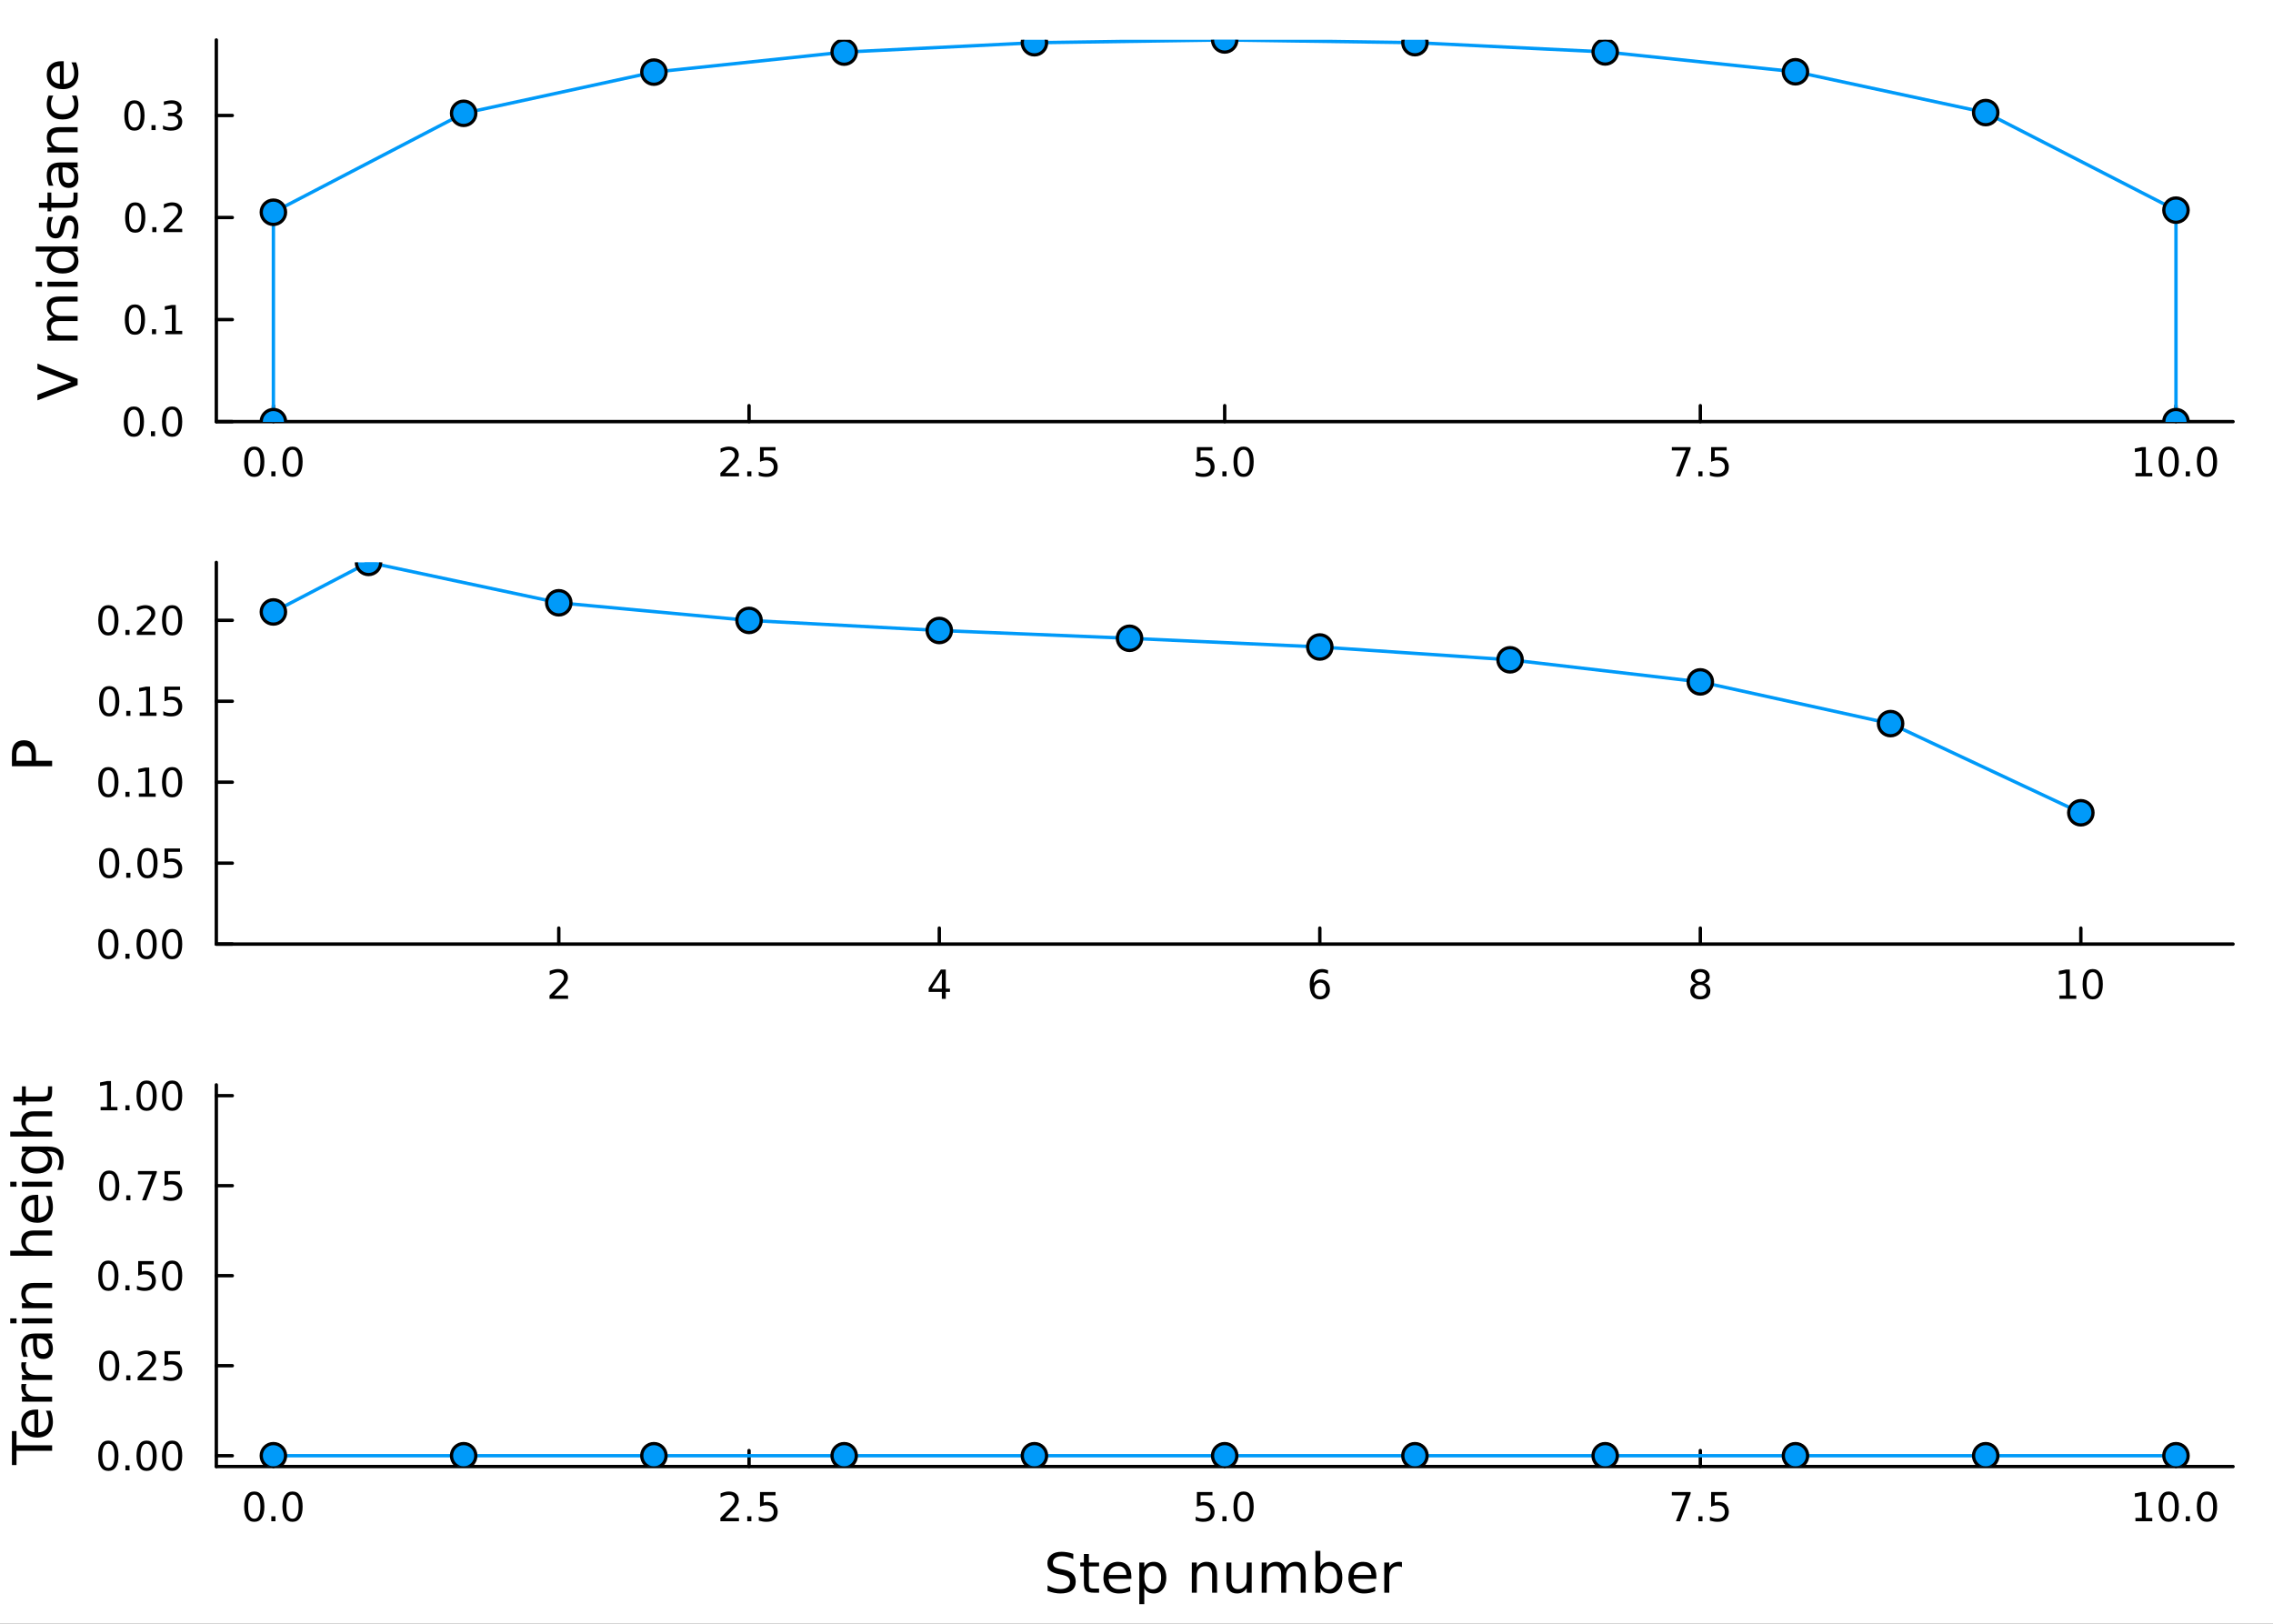 <?xml version="1.0" encoding="utf-8"?>
<svg xmlns="http://www.w3.org/2000/svg" xmlns:xlink="http://www.w3.org/1999/xlink" width="672" height="480" viewBox="0 0 2688 1920">
<rect x="0" y="0" width="2688" height="1920" fill="#333333" stroke="none"/>
<defs>
  <clipPath id="clip840">
    <rect x="0" y="0" width="2688" height="1920"/>
  </clipPath>
</defs>
<path clip-path="url(#clip840)" d="M0 1920 L2688 1920 L2688 0 L0 0  Z" fill="#ffffff" fill-rule="evenodd" fill-opacity="1"/>
<defs>
  <clipPath id="clip841">
    <rect x="537" y="0" width="1883" height="1883"/>
  </clipPath>
</defs>
<path clip-path="url(#clip840)" d="M255.816 498.559 L2640.76 498.559 L2640.76 47.244 L255.816 47.244  Z" fill="#ffffff" fill-rule="evenodd" fill-opacity="1"/>
<defs>
  <clipPath id="clip842">
    <rect x="255" y="47" width="2386" height="452"/>
  </clipPath>
</defs>
<polyline clip-path="url(#clip840)" style="stroke:#000000; stroke-linecap:round; stroke-linejoin:round; stroke-width:4; stroke-opacity:1; fill:none" points="255.816,498.559 2640.76,498.559 "/>
<polyline clip-path="url(#clip840)" style="stroke:#000000; stroke-linecap:round; stroke-linejoin:round; stroke-width:4; stroke-opacity:1; fill:none" points="323.315,498.559 323.315,479.661 "/>
<polyline clip-path="url(#clip840)" style="stroke:#000000; stroke-linecap:round; stroke-linejoin:round; stroke-width:4; stroke-opacity:1; fill:none" points="885.8,498.559 885.8,479.661 "/>
<polyline clip-path="url(#clip840)" style="stroke:#000000; stroke-linecap:round; stroke-linejoin:round; stroke-width:4; stroke-opacity:1; fill:none" points="1448.29,498.559 1448.29,479.661 "/>
<polyline clip-path="url(#clip840)" style="stroke:#000000; stroke-linecap:round; stroke-linejoin:round; stroke-width:4; stroke-opacity:1; fill:none" points="2010.77,498.559 2010.77,479.661 "/>
<polyline clip-path="url(#clip840)" style="stroke:#000000; stroke-linecap:round; stroke-linejoin:round; stroke-width:4; stroke-opacity:1; fill:none" points="2573.26,498.559 2573.26,479.661 "/>
<path clip-path="url(#clip840)" d="M300.699 531.781 Q297.088 531.781 295.259 535.346 Q293.454 538.888 293.454 546.017 Q293.454 553.124 295.259 556.688 Q297.088 560.23 300.699 560.23 Q304.333 560.23 306.139 556.688 Q307.967 553.124 307.967 546.017 Q307.967 538.888 306.139 535.346 Q304.333 531.781 300.699 531.781 M300.699 528.078 Q306.509 528.078 309.565 532.684 Q312.643 537.267 312.643 546.017 Q312.643 554.744 309.565 559.351 Q306.509 563.934 300.699 563.934 Q294.889 563.934 291.81 559.351 Q288.755 554.744 288.755 546.017 Q288.755 537.267 291.81 532.684 Q294.889 528.078 300.699 528.078 Z" fill="#000000" fill-rule="evenodd" fill-opacity="1" /><path clip-path="url(#clip840)" d="M320.861 557.383 L325.745 557.383 L325.745 563.263 L320.861 563.263 L320.861 557.383 Z" fill="#000000" fill-rule="evenodd" fill-opacity="1" /><path clip-path="url(#clip840)" d="M345.93 531.781 Q342.319 531.781 340.49 535.346 Q338.685 538.888 338.685 546.017 Q338.685 553.124 340.49 556.688 Q342.319 560.23 345.93 560.23 Q349.564 560.23 351.37 556.688 Q353.199 553.124 353.199 546.017 Q353.199 538.888 351.37 535.346 Q349.564 531.781 345.93 531.781 M345.93 528.078 Q351.74 528.078 354.796 532.684 Q357.875 537.267 357.875 546.017 Q357.875 554.744 354.796 559.351 Q351.74 563.934 345.93 563.934 Q340.12 563.934 337.041 559.351 Q333.986 554.744 333.986 546.017 Q333.986 537.267 337.041 532.684 Q340.12 528.078 345.93 528.078 Z" fill="#000000" fill-rule="evenodd" fill-opacity="1" /><path clip-path="url(#clip840)" d="M857.537 559.327 L873.856 559.327 L873.856 563.263 L851.912 563.263 L851.912 559.327 Q854.574 556.573 859.157 551.943 Q863.763 547.29 864.944 545.948 Q867.189 543.425 868.069 541.689 Q868.972 539.929 868.972 538.24 Q868.972 535.485 867.027 533.749 Q865.106 532.013 862.004 532.013 Q859.805 532.013 857.351 532.777 Q854.921 533.54 852.143 535.091 L852.143 530.369 Q854.967 529.235 857.421 528.656 Q859.875 528.078 861.912 528.078 Q867.282 528.078 870.476 530.763 Q873.671 533.448 873.671 537.939 Q873.671 540.068 872.861 541.989 Q872.074 543.888 869.967 546.48 Q869.388 547.152 866.287 550.369 Q863.185 553.564 857.537 559.327 Z" fill="#000000" fill-rule="evenodd" fill-opacity="1" /><path clip-path="url(#clip840)" d="M883.671 557.383 L888.555 557.383 L888.555 563.263 L883.671 563.263 L883.671 557.383 Z" fill="#000000" fill-rule="evenodd" fill-opacity="1" /><path clip-path="url(#clip840)" d="M898.786 528.703 L917.143 528.703 L917.143 532.638 L903.069 532.638 L903.069 541.11 Q904.087 540.763 905.106 540.601 Q906.124 540.415 907.143 540.415 Q912.93 540.415 916.309 543.587 Q919.689 546.758 919.689 552.175 Q919.689 557.753 916.217 560.855 Q912.745 563.934 906.425 563.934 Q904.249 563.934 901.981 563.563 Q899.735 563.193 897.328 562.452 L897.328 557.753 Q899.411 558.888 901.634 559.443 Q903.856 559.999 906.333 559.999 Q910.337 559.999 912.675 557.892 Q915.013 555.786 915.013 552.175 Q915.013 548.564 912.675 546.457 Q910.337 544.351 906.333 544.351 Q904.458 544.351 902.583 544.767 Q900.731 545.184 898.786 546.064 L898.786 528.703 Z" fill="#000000" fill-rule="evenodd" fill-opacity="1" /><path clip-path="url(#clip840)" d="M1415.45 528.703 L1433.81 528.703 L1433.81 532.638 L1419.73 532.638 L1419.73 541.11 Q1420.75 540.763 1421.77 540.601 Q1422.79 540.415 1423.81 540.415 Q1429.59 540.415 1432.97 543.587 Q1436.35 546.758 1436.35 552.175 Q1436.35 557.753 1432.88 560.855 Q1429.41 563.934 1423.09 563.934 Q1420.91 563.934 1418.65 563.563 Q1416.4 563.193 1413.99 562.452 L1413.99 557.753 Q1416.08 558.888 1418.3 559.443 Q1420.52 559.999 1423 559.999 Q1427 559.999 1429.34 557.892 Q1431.68 555.786 1431.68 552.175 Q1431.68 548.564 1429.34 546.457 Q1427 544.351 1423 544.351 Q1421.12 544.351 1419.25 544.767 Q1417.4 545.184 1415.45 546.064 L1415.45 528.703 Z" fill="#000000" fill-rule="evenodd" fill-opacity="1" /><path clip-path="url(#clip840)" d="M1445.57 557.383 L1450.45 557.383 L1450.45 563.263 L1445.57 563.263 L1445.57 557.383 Z" fill="#000000" fill-rule="evenodd" fill-opacity="1" /><path clip-path="url(#clip840)" d="M1470.64 531.781 Q1467.02 531.781 1465.2 535.346 Q1463.39 538.888 1463.39 546.017 Q1463.39 553.124 1465.2 556.688 Q1467.02 560.23 1470.64 560.23 Q1474.27 560.23 1476.08 556.688 Q1477.9 553.124 1477.9 546.017 Q1477.9 538.888 1476.08 535.346 Q1474.27 531.781 1470.64 531.781 M1470.64 528.078 Q1476.45 528.078 1479.5 532.684 Q1482.58 537.267 1482.58 546.017 Q1482.58 554.744 1479.5 559.351 Q1476.45 563.934 1470.64 563.934 Q1464.83 563.934 1461.75 559.351 Q1458.69 554.744 1458.69 546.017 Q1458.69 537.267 1461.75 532.684 Q1464.83 528.078 1470.64 528.078 Z" fill="#000000" fill-rule="evenodd" fill-opacity="1" /><path clip-path="url(#clip840)" d="M1977.09 528.703 L1999.31 528.703 L1999.31 530.693 L1986.77 563.263 L1981.88 563.263 L1993.69 532.638 L1977.09 532.638 L1977.09 528.703 Z" fill="#000000" fill-rule="evenodd" fill-opacity="1" /><path clip-path="url(#clip840)" d="M2008.43 557.383 L2013.32 557.383 L2013.32 563.263 L2008.43 563.263 L2008.43 557.383 Z" fill="#000000" fill-rule="evenodd" fill-opacity="1" /><path clip-path="url(#clip840)" d="M2023.55 528.703 L2041.91 528.703 L2041.91 532.638 L2027.83 532.638 L2027.83 541.11 Q2028.85 540.763 2029.87 540.601 Q2030.89 540.415 2031.91 540.415 Q2037.69 540.415 2041.07 543.587 Q2044.45 546.758 2044.45 552.175 Q2044.45 557.753 2040.98 560.855 Q2037.51 563.934 2031.19 563.934 Q2029.01 563.934 2026.74 563.563 Q2024.5 563.193 2022.09 562.452 L2022.09 557.753 Q2024.17 558.888 2026.4 559.443 Q2028.62 559.999 2031.1 559.999 Q2035.1 559.999 2037.44 557.892 Q2039.78 555.786 2039.78 552.175 Q2039.78 548.564 2037.44 546.457 Q2035.1 544.351 2031.1 544.351 Q2029.22 544.351 2027.35 544.767 Q2025.49 545.184 2023.55 546.064 L2023.55 528.703 Z" fill="#000000" fill-rule="evenodd" fill-opacity="1" /><path clip-path="url(#clip840)" d="M2525.33 559.327 L2532.97 559.327 L2532.97 532.962 L2524.66 534.628 L2524.66 530.369 L2532.92 528.703 L2537.6 528.703 L2537.6 559.327 L2545.24 559.327 L2545.24 563.263 L2525.33 563.263 L2525.33 559.327 Z" fill="#000000" fill-rule="evenodd" fill-opacity="1" /><path clip-path="url(#clip840)" d="M2564.68 531.781 Q2561.07 531.781 2559.24 535.346 Q2557.44 538.888 2557.44 546.017 Q2557.44 553.124 2559.24 556.688 Q2561.07 560.23 2564.68 560.23 Q2568.32 560.23 2570.12 556.688 Q2571.95 553.124 2571.95 546.017 Q2571.95 538.888 2570.12 535.346 Q2568.32 531.781 2564.68 531.781 M2564.68 528.078 Q2570.49 528.078 2573.55 532.684 Q2576.63 537.267 2576.63 546.017 Q2576.63 554.744 2573.55 559.351 Q2570.49 563.934 2564.68 563.934 Q2558.87 563.934 2555.79 559.351 Q2552.74 554.744 2552.74 546.017 Q2552.74 537.267 2555.79 532.684 Q2558.87 528.078 2564.68 528.078 Z" fill="#000000" fill-rule="evenodd" fill-opacity="1" /><path clip-path="url(#clip840)" d="M2584.84 557.383 L2589.73 557.383 L2589.73 563.263 L2584.84 563.263 L2584.84 557.383 Z" fill="#000000" fill-rule="evenodd" fill-opacity="1" /><path clip-path="url(#clip840)" d="M2609.91 531.781 Q2606.3 531.781 2604.47 535.346 Q2602.67 538.888 2602.67 546.017 Q2602.67 553.124 2604.47 556.688 Q2606.3 560.23 2609.91 560.23 Q2613.55 560.23 2615.35 556.688 Q2617.18 553.124 2617.18 546.017 Q2617.18 538.888 2615.35 535.346 Q2613.55 531.781 2609.91 531.781 M2609.91 528.078 Q2615.72 528.078 2618.78 532.684 Q2621.86 537.267 2621.86 546.017 Q2621.86 554.744 2618.78 559.351 Q2615.72 563.934 2609.91 563.934 Q2604.1 563.934 2601.02 559.351 Q2597.97 554.744 2597.97 546.017 Q2597.97 537.267 2601.02 532.684 Q2604.1 528.078 2609.91 528.078 Z" fill="#000000" fill-rule="evenodd" fill-opacity="1" /><polyline clip-path="url(#clip840)" style="stroke:#000000; stroke-linecap:round; stroke-linejoin:round; stroke-width:4; stroke-opacity:1; fill:none" points="255.816,498.559 255.816,47.244 "/>
<polyline clip-path="url(#clip840)" style="stroke:#000000; stroke-linecap:round; stroke-linejoin:round; stroke-width:4; stroke-opacity:1; fill:none" points="255.816,498.559 274.714,498.559 "/>
<polyline clip-path="url(#clip840)" style="stroke:#000000; stroke-linecap:round; stroke-linejoin:round; stroke-width:4; stroke-opacity:1; fill:none" points="255.816,377.883 274.714,377.883 "/>
<polyline clip-path="url(#clip840)" style="stroke:#000000; stroke-linecap:round; stroke-linejoin:round; stroke-width:4; stroke-opacity:1; fill:none" points="255.816,257.207 274.714,257.207 "/>
<polyline clip-path="url(#clip840)" style="stroke:#000000; stroke-linecap:round; stroke-linejoin:round; stroke-width:4; stroke-opacity:1; fill:none" points="255.816,136.532 274.714,136.532 "/>
<path clip-path="url(#clip840)" d="M158.321 484.357 Q154.71 484.357 152.881 487.922 Q151.075 491.464 151.075 498.593 Q151.075 505.7 152.881 509.264 Q154.71 512.806 158.321 512.806 Q161.955 512.806 163.76 509.264 Q165.589 505.7 165.589 498.593 Q165.589 491.464 163.76 487.922 Q161.955 484.357 158.321 484.357 M158.321 480.654 Q164.131 480.654 167.186 485.26 Q170.265 489.843 170.265 498.593 Q170.265 507.32 167.186 511.927 Q164.131 516.51 158.321 516.51 Q152.511 516.51 149.432 511.927 Q146.376 507.32 146.376 498.593 Q146.376 489.843 149.432 485.26 Q152.511 480.654 158.321 480.654 Z" fill="#000000" fill-rule="evenodd" fill-opacity="1" /><path clip-path="url(#clip840)" d="M178.483 509.959 L183.367 509.959 L183.367 515.839 L178.483 515.839 L178.483 509.959 Z" fill="#000000" fill-rule="evenodd" fill-opacity="1" /><path clip-path="url(#clip840)" d="M203.552 484.357 Q199.941 484.357 198.112 487.922 Q196.307 491.464 196.307 498.593 Q196.307 505.7 198.112 509.264 Q199.941 512.806 203.552 512.806 Q207.186 512.806 208.992 509.264 Q210.82 505.7 210.82 498.593 Q210.82 491.464 208.992 487.922 Q207.186 484.357 203.552 484.357 M203.552 480.654 Q209.362 480.654 212.418 485.26 Q215.496 489.843 215.496 498.593 Q215.496 507.32 212.418 511.927 Q209.362 516.51 203.552 516.51 Q197.742 516.51 194.663 511.927 Q191.608 507.32 191.608 498.593 Q191.608 489.843 194.663 485.26 Q197.742 480.654 203.552 480.654 Z" fill="#000000" fill-rule="evenodd" fill-opacity="1" /><path clip-path="url(#clip840)" d="M159.548 363.682 Q155.936 363.682 154.108 367.246 Q152.302 370.788 152.302 377.918 Q152.302 385.024 154.108 388.589 Q155.936 392.131 159.548 392.131 Q163.182 392.131 164.987 388.589 Q166.816 385.024 166.816 377.918 Q166.816 370.788 164.987 367.246 Q163.182 363.682 159.548 363.682 M159.548 359.978 Q165.358 359.978 168.413 364.584 Q171.492 369.168 171.492 377.918 Q171.492 386.644 168.413 391.251 Q165.358 395.834 159.548 395.834 Q153.737 395.834 150.659 391.251 Q147.603 386.644 147.603 377.918 Q147.603 369.168 150.659 364.584 Q153.737 359.978 159.548 359.978 Z" fill="#000000" fill-rule="evenodd" fill-opacity="1" /><path clip-path="url(#clip840)" d="M179.709 389.283 L184.594 389.283 L184.594 395.163 L179.709 395.163 L179.709 389.283 Z" fill="#000000" fill-rule="evenodd" fill-opacity="1" /><path clip-path="url(#clip840)" d="M195.589 391.228 L203.228 391.228 L203.228 364.862 L194.918 366.529 L194.918 362.27 L203.182 360.603 L207.857 360.603 L207.857 391.228 L215.496 391.228 L215.496 395.163 L195.589 395.163 L195.589 391.228 Z" fill="#000000" fill-rule="evenodd" fill-opacity="1" /><path clip-path="url(#clip840)" d="M159.918 243.006 Q156.307 243.006 154.478 246.571 Q152.673 250.112 152.673 257.242 Q152.673 264.348 154.478 267.913 Q156.307 271.455 159.918 271.455 Q163.552 271.455 165.358 267.913 Q167.186 264.348 167.186 257.242 Q167.186 250.112 165.358 246.571 Q163.552 243.006 159.918 243.006 M159.918 239.302 Q165.728 239.302 168.784 243.909 Q171.862 248.492 171.862 257.242 Q171.862 265.969 168.784 270.575 Q165.728 275.159 159.918 275.159 Q154.108 275.159 151.029 270.575 Q147.974 265.969 147.974 257.242 Q147.974 248.492 151.029 243.909 Q154.108 239.302 159.918 239.302 Z" fill="#000000" fill-rule="evenodd" fill-opacity="1" /><path clip-path="url(#clip840)" d="M180.08 268.608 L184.964 268.608 L184.964 274.487 L180.08 274.487 L180.08 268.608 Z" fill="#000000" fill-rule="evenodd" fill-opacity="1" /><path clip-path="url(#clip840)" d="M199.177 270.552 L215.496 270.552 L215.496 274.487 L193.552 274.487 L193.552 270.552 Q196.214 267.798 200.797 263.168 Q205.404 258.515 206.584 257.173 Q208.83 254.649 209.709 252.913 Q210.612 251.154 210.612 249.464 Q210.612 246.71 208.668 244.974 Q206.746 243.237 203.645 243.237 Q201.445 243.237 198.992 244.001 Q196.561 244.765 193.783 246.316 L193.783 241.594 Q196.608 240.46 199.061 239.881 Q201.515 239.302 203.552 239.302 Q208.922 239.302 212.117 241.987 Q215.311 244.673 215.311 249.163 Q215.311 251.293 214.501 253.214 Q213.714 255.112 211.607 257.705 Q211.029 258.376 207.927 261.594 Q204.825 264.788 199.177 270.552 Z" fill="#000000" fill-rule="evenodd" fill-opacity="1" /><path clip-path="url(#clip840)" d="M158.969 122.33 Q155.358 122.33 153.529 125.895 Q151.724 129.437 151.724 136.566 Q151.724 143.673 153.529 147.238 Q155.358 150.779 158.969 150.779 Q162.603 150.779 164.409 147.238 Q166.237 143.673 166.237 136.566 Q166.237 129.437 164.409 125.895 Q162.603 122.33 158.969 122.33 M158.969 118.627 Q164.779 118.627 167.835 123.233 Q170.913 127.816 170.913 136.566 Q170.913 145.293 167.835 149.9 Q164.779 154.483 158.969 154.483 Q153.159 154.483 150.08 149.9 Q147.024 145.293 147.024 136.566 Q147.024 127.816 150.08 123.233 Q153.159 118.627 158.969 118.627 Z" fill="#000000" fill-rule="evenodd" fill-opacity="1" /><path clip-path="url(#clip840)" d="M179.131 147.932 L184.015 147.932 L184.015 153.812 L179.131 153.812 L179.131 147.932 Z" fill="#000000" fill-rule="evenodd" fill-opacity="1" /><path clip-path="url(#clip840)" d="M208.367 135.178 Q211.723 135.895 213.598 138.164 Q215.496 140.432 215.496 143.765 Q215.496 148.881 211.978 151.682 Q208.459 154.483 201.978 154.483 Q199.802 154.483 197.487 154.043 Q195.196 153.626 192.742 152.77 L192.742 148.256 Q194.686 149.39 197.001 149.969 Q199.316 150.548 201.839 150.548 Q206.237 150.548 208.529 148.812 Q210.844 147.076 210.844 143.765 Q210.844 140.71 208.691 138.997 Q206.561 137.261 202.742 137.261 L198.714 137.261 L198.714 133.418 L202.927 133.418 Q206.376 133.418 208.205 132.053 Q210.033 130.664 210.033 128.071 Q210.033 125.409 208.135 123.997 Q206.26 122.562 202.742 122.562 Q200.82 122.562 198.621 122.979 Q196.422 123.395 193.783 124.275 L193.783 120.108 Q196.445 119.367 198.76 118.997 Q201.098 118.627 203.158 118.627 Q208.482 118.627 211.584 121.057 Q214.686 123.465 214.686 127.585 Q214.686 130.455 213.043 132.446 Q211.399 134.414 208.367 135.178 Z" fill="#000000" fill-rule="evenodd" fill-opacity="1" /><path clip-path="url(#clip840)" d="M91.8 455.279 L44.28 473.421 L44.28 466.705 L84.289 451.65 L44.28 436.564 L44.28 429.88 L91.8 447.99 L91.8 455.279 Z" fill="#000000" fill-rule="evenodd" fill-opacity="1" /><path clip-path="url(#clip840)" d="M62.995 374.721 Q59.049 372.525 57.171 369.469 Q55.293 366.414 55.293 362.276 Q55.293 356.706 59.208 353.682 Q63.091 350.658 70.284 350.658 L91.8 350.658 L91.8 356.547 L70.475 356.547 Q65.351 356.547 62.868 358.361 Q60.386 360.175 60.386 363.899 Q60.386 368.451 63.409 371.092 Q66.433 373.734 71.653 373.734 L91.8 373.734 L91.8 379.622 L70.475 379.622 Q65.319 379.622 62.868 381.437 Q60.386 383.251 60.386 387.038 Q60.386 391.526 63.441 394.168 Q66.465 396.81 71.653 396.81 L91.8 396.81 L91.8 402.698 L56.152 402.698 L56.152 396.81 L61.691 396.81 Q58.412 394.805 56.853 392.004 Q55.293 389.203 55.293 385.352 Q55.293 381.468 57.266 378.763 Q59.24 376.026 62.995 374.721 Z" fill="#000000" fill-rule="evenodd" fill-opacity="1" /><path clip-path="url(#clip840)" d="M56.152 338.977 L56.152 333.121 L91.8 333.121 L91.8 338.977 L56.152 338.977 M42.275 338.977 L42.275 333.121 L49.691 333.121 L49.691 338.977 L42.275 338.977 Z" fill="#000000" fill-rule="evenodd" fill-opacity="1" /><path clip-path="url(#clip840)" d="M61.563 297.409 L42.275 297.409 L42.275 291.553 L91.8 291.553 L91.8 297.409 L86.453 297.409 Q89.636 299.255 91.196 302.088 Q92.723 304.889 92.723 308.836 Q92.723 315.297 87.567 319.371 Q82.411 323.413 74.008 323.413 Q65.605 323.413 60.449 319.371 Q55.293 315.297 55.293 308.836 Q55.293 304.889 56.853 302.088 Q58.38 299.255 61.563 297.409 M74.008 317.366 Q80.469 317.366 84.162 314.724 Q87.822 312.05 87.822 307.403 Q87.822 302.756 84.162 300.083 Q80.469 297.409 74.008 297.409 Q67.547 297.409 63.887 300.083 Q60.195 302.756 60.195 307.403 Q60.195 312.05 63.887 314.724 Q67.547 317.366 74.008 317.366 Z" fill="#000000" fill-rule="evenodd" fill-opacity="1" /><path clip-path="url(#clip840)" d="M57.203 256.764 L62.741 256.764 Q61.468 259.247 60.831 261.92 Q60.195 264.594 60.195 267.459 Q60.195 271.819 61.531 274.015 Q62.868 276.18 65.542 276.18 Q67.579 276.18 68.757 274.62 Q69.902 273.06 70.953 268.35 L71.398 266.345 Q72.735 260.106 75.186 257.496 Q77.605 254.855 81.965 254.855 Q86.931 254.855 89.827 258.801 Q92.723 262.716 92.723 269.591 Q92.723 272.456 92.15 275.575 Q91.609 278.662 90.495 282.1 L84.448 282.1 Q86.135 278.853 86.994 275.702 Q87.822 272.551 87.822 269.464 Q87.822 265.326 86.421 263.098 Q84.989 260.87 82.411 260.87 Q80.024 260.87 78.751 262.493 Q77.478 264.085 76.3 269.527 L75.822 271.565 Q74.677 277.007 72.321 279.426 Q69.934 281.845 65.796 281.845 Q60.767 281.845 58.03 278.28 Q55.293 274.716 55.293 268.159 Q55.293 264.912 55.77 262.048 Q56.248 259.183 57.203 256.764 Z" fill="#000000" fill-rule="evenodd" fill-opacity="1" /><path clip-path="url(#clip840)" d="M46.031 239.736 L56.152 239.736 L56.152 227.673 L60.704 227.673 L60.704 239.736 L80.056 239.736 Q84.416 239.736 85.657 238.558 Q86.899 237.349 86.899 233.689 L86.899 227.673 L91.8 227.673 L91.8 233.689 Q91.8 240.468 89.286 243.046 Q86.74 245.624 80.056 245.624 L60.704 245.624 L60.704 249.921 L56.152 249.921 L56.152 245.624 L46.031 245.624 L46.031 239.736 Z" fill="#000000" fill-rule="evenodd" fill-opacity="1" /><path clip-path="url(#clip840)" d="M73.881 203.77 Q73.881 210.868 75.504 213.605 Q77.127 216.342 81.042 216.342 Q84.162 216.342 86.007 214.305 Q87.822 212.236 87.822 208.703 Q87.822 203.833 84.384 200.905 Q80.915 197.945 75.186 197.945 L73.881 197.945 L73.881 203.77 M71.462 192.089 L91.8 192.089 L91.8 197.945 L86.389 197.945 Q89.636 199.95 91.196 202.942 Q92.723 205.934 92.723 210.263 Q92.723 215.737 89.668 218.984 Q86.58 222.198 81.424 222.198 Q75.409 222.198 72.353 218.188 Q69.297 214.146 69.297 206.157 L69.297 197.945 L68.725 197.945 Q64.682 197.945 62.486 200.619 Q60.258 203.26 60.258 208.067 Q60.258 211.122 60.99 214.019 Q61.722 216.915 63.187 219.589 L57.776 219.589 Q56.534 216.374 55.93 213.35 Q55.293 210.326 55.293 207.462 Q55.293 199.728 59.303 195.908 Q63.314 192.089 71.462 192.089 Z" fill="#000000" fill-rule="evenodd" fill-opacity="1" /><path clip-path="url(#clip840)" d="M70.284 150.393 L91.8 150.393 L91.8 156.25 L70.475 156.25 Q65.415 156.25 62.9 158.223 Q60.386 160.196 60.386 164.143 Q60.386 168.886 63.409 171.623 Q66.433 174.36 71.653 174.36 L91.8 174.36 L91.8 180.248 L56.152 180.248 L56.152 174.36 L61.691 174.36 Q58.476 172.259 56.884 169.427 Q55.293 166.562 55.293 162.838 Q55.293 156.695 59.112 153.544 Q62.9 150.393 70.284 150.393 Z" fill="#000000" fill-rule="evenodd" fill-opacity="1" /><path clip-path="url(#clip840)" d="M57.521 113.058 L62.995 113.058 Q61.627 115.541 60.959 118.055 Q60.258 120.538 60.258 123.084 Q60.258 128.782 63.887 131.933 Q67.483 135.084 74.008 135.084 Q80.533 135.084 84.162 131.933 Q87.758 128.782 87.758 123.084 Q87.758 120.538 87.09 118.055 Q86.389 115.541 85.021 113.058 L90.432 113.058 Q91.578 115.509 92.15 118.151 Q92.723 120.761 92.723 123.721 Q92.723 131.774 87.663 136.516 Q82.602 141.258 74.008 141.258 Q65.287 141.258 60.29 136.484 Q55.293 131.678 55.293 123.339 Q55.293 120.634 55.866 118.055 Q56.407 115.477 57.521 113.058 Z" fill="#000000" fill-rule="evenodd" fill-opacity="1" /><path clip-path="url(#clip840)" d="M72.512 72.382 L75.377 72.382 L75.377 99.308 Q81.424 98.927 84.607 95.68 Q87.758 92.402 87.758 86.577 Q87.758 83.203 86.931 80.052 Q86.103 76.869 84.448 73.75 L89.986 73.75 Q91.323 76.901 92.023 80.211 Q92.723 83.522 92.723 86.927 Q92.723 95.457 87.758 100.454 Q82.793 105.42 74.326 105.42 Q65.574 105.42 60.449 100.709 Q55.293 95.966 55.293 87.946 Q55.293 80.752 59.94 76.583 Q64.555 72.382 72.512 72.382 M70.793 78.238 Q65.987 78.302 63.123 80.943 Q60.258 83.553 60.258 87.882 Q60.258 92.784 63.027 95.744 Q65.796 98.672 70.825 99.118 L70.793 78.238 Z" fill="#000000" fill-rule="evenodd" fill-opacity="1" /><polyline clip-path="url(#clip842)" style="stroke:#009af9; stroke-linecap:round; stroke-linejoin:round; stroke-width:4; stroke-opacity:1; fill:none" points="323.315,498.559 323.315,250.975 548.309,133.987 773.303,85.272 998.298,61.605 1223.29,50.526 1448.29,47.244 1673.28,50.441 1898.27,61.401 2123.27,84.856 2348.26,133.108 2573.26,248.486 2573.26,498.559 "/>
<circle clip-path="url(#clip842)" cx="323.315" cy="498.559" r="14.4" fill="#009af9" fill-rule="evenodd" fill-opacity="1" stroke="#000000" stroke-opacity="1" stroke-width="3.84"/>
<circle clip-path="url(#clip842)" cx="323.315" cy="250.975" r="14.4" fill="#009af9" fill-rule="evenodd" fill-opacity="1" stroke="#000000" stroke-opacity="1" stroke-width="3.84"/>
<circle clip-path="url(#clip842)" cx="548.309" cy="133.987" r="14.4" fill="#009af9" fill-rule="evenodd" fill-opacity="1" stroke="#000000" stroke-opacity="1" stroke-width="3.84"/>
<circle clip-path="url(#clip842)" cx="773.303" cy="85.272" r="14.4" fill="#009af9" fill-rule="evenodd" fill-opacity="1" stroke="#000000" stroke-opacity="1" stroke-width="3.84"/>
<circle clip-path="url(#clip842)" cx="998.298" cy="61.605" r="14.4" fill="#009af9" fill-rule="evenodd" fill-opacity="1" stroke="#000000" stroke-opacity="1" stroke-width="3.84"/>
<circle clip-path="url(#clip842)" cx="1223.29" cy="50.526" r="14.4" fill="#009af9" fill-rule="evenodd" fill-opacity="1" stroke="#000000" stroke-opacity="1" stroke-width="3.84"/>
<circle clip-path="url(#clip842)" cx="1448.29" cy="47.244" r="14.4" fill="#009af9" fill-rule="evenodd" fill-opacity="1" stroke="#000000" stroke-opacity="1" stroke-width="3.84"/>
<circle clip-path="url(#clip842)" cx="1673.28" cy="50.441" r="14.4" fill="#009af9" fill-rule="evenodd" fill-opacity="1" stroke="#000000" stroke-opacity="1" stroke-width="3.84"/>
<circle clip-path="url(#clip842)" cx="1898.27" cy="61.401" r="14.4" fill="#009af9" fill-rule="evenodd" fill-opacity="1" stroke="#000000" stroke-opacity="1" stroke-width="3.84"/>
<circle clip-path="url(#clip842)" cx="2123.27" cy="84.856" r="14.4" fill="#009af9" fill-rule="evenodd" fill-opacity="1" stroke="#000000" stroke-opacity="1" stroke-width="3.84"/>
<circle clip-path="url(#clip842)" cx="2348.26" cy="133.108" r="14.4" fill="#009af9" fill-rule="evenodd" fill-opacity="1" stroke="#000000" stroke-opacity="1" stroke-width="3.84"/>
<circle clip-path="url(#clip842)" cx="2573.26" cy="248.486" r="14.4" fill="#009af9" fill-rule="evenodd" fill-opacity="1" stroke="#000000" stroke-opacity="1" stroke-width="3.84"/>
<circle clip-path="url(#clip842)" cx="2573.26" cy="498.559" r="14.4" fill="#009af9" fill-rule="evenodd" fill-opacity="1" stroke="#000000" stroke-opacity="1" stroke-width="3.84"/>
<path clip-path="url(#clip840)" d="M255.816 1116.34 L2640.76 1116.34 L2640.76 665.023 L255.816 665.023  Z" fill="#ffffff" fill-rule="evenodd" fill-opacity="1"/>
<defs>
  <clipPath id="clip843">
    <rect x="255" y="665" width="2386" height="452"/>
  </clipPath>
</defs>
<polyline clip-path="url(#clip840)" style="stroke:#000000; stroke-linecap:round; stroke-linejoin:round; stroke-width:4; stroke-opacity:1; fill:none" points="255.816,1116.34 2640.76,1116.34 "/>
<polyline clip-path="url(#clip840)" style="stroke:#000000; stroke-linecap:round; stroke-linejoin:round; stroke-width:4; stroke-opacity:1; fill:none" points="660.806,1116.34 660.806,1097.44 "/>
<polyline clip-path="url(#clip840)" style="stroke:#000000; stroke-linecap:round; stroke-linejoin:round; stroke-width:4; stroke-opacity:1; fill:none" points="1110.79,1116.34 1110.79,1097.44 "/>
<polyline clip-path="url(#clip840)" style="stroke:#000000; stroke-linecap:round; stroke-linejoin:round; stroke-width:4; stroke-opacity:1; fill:none" points="1560.78,1116.34 1560.78,1097.44 "/>
<polyline clip-path="url(#clip840)" style="stroke:#000000; stroke-linecap:round; stroke-linejoin:round; stroke-width:4; stroke-opacity:1; fill:none" points="2010.77,1116.34 2010.77,1097.44 "/>
<polyline clip-path="url(#clip840)" style="stroke:#000000; stroke-linecap:round; stroke-linejoin:round; stroke-width:4; stroke-opacity:1; fill:none" points="2460.76,1116.34 2460.76,1097.44 "/>
<path clip-path="url(#clip840)" d="M655.459 1177.11 L671.778 1177.11 L671.778 1181.04 L649.834 1181.04 L649.834 1177.11 Q652.496 1174.35 657.079 1169.72 Q661.686 1165.07 662.866 1163.73 Q665.112 1161.2 665.991 1159.47 Q666.894 1157.71 666.894 1156.02 Q666.894 1153.26 664.95 1151.53 Q663.028 1149.79 659.926 1149.79 Q657.727 1149.79 655.274 1150.56 Q652.843 1151.32 650.065 1152.87 L650.065 1148.15 Q652.889 1147.01 655.343 1146.44 Q657.797 1145.86 659.834 1145.86 Q665.204 1145.86 668.399 1148.54 Q671.593 1151.23 671.593 1155.72 Q671.593 1157.85 670.783 1159.77 Q669.996 1161.67 667.889 1164.26 Q667.311 1164.93 664.209 1168.15 Q661.107 1171.34 655.459 1177.11 Z" fill="#000000" fill-rule="evenodd" fill-opacity="1" /><path clip-path="url(#clip840)" d="M1113.8 1150.56 L1102 1169 L1113.8 1169 L1113.8 1150.56 M1112.58 1146.48 L1118.46 1146.48 L1118.46 1169 L1123.39 1169 L1123.39 1172.89 L1118.46 1172.89 L1118.46 1181.04 L1113.8 1181.04 L1113.8 1172.89 L1098.2 1172.89 L1098.2 1168.38 L1112.58 1146.48 Z" fill="#000000" fill-rule="evenodd" fill-opacity="1" /><path clip-path="url(#clip840)" d="M1561.19 1161.9 Q1558.04 1161.9 1556.19 1164.05 Q1554.36 1166.2 1554.36 1169.95 Q1554.36 1173.68 1556.19 1175.86 Q1558.04 1178.01 1561.19 1178.01 Q1564.34 1178.01 1566.17 1175.86 Q1568.02 1173.68 1568.02 1169.95 Q1568.02 1166.2 1566.17 1164.05 Q1564.34 1161.9 1561.19 1161.9 M1570.47 1147.25 L1570.47 1151.5 Q1568.71 1150.67 1566.91 1150.23 Q1565.12 1149.79 1563.36 1149.79 Q1558.73 1149.79 1556.28 1152.92 Q1553.85 1156.04 1553.5 1162.36 Q1554.87 1160.35 1556.93 1159.28 Q1558.99 1158.19 1561.47 1158.19 Q1566.67 1158.19 1569.68 1161.37 Q1572.72 1164.51 1572.72 1169.95 Q1572.72 1175.28 1569.57 1178.5 Q1566.42 1181.71 1561.19 1181.71 Q1555.19 1181.71 1552.02 1177.13 Q1548.85 1172.52 1548.85 1163.8 Q1548.85 1155.6 1552.74 1150.74 Q1556.63 1145.86 1563.18 1145.86 Q1564.94 1145.86 1566.72 1146.2 Q1568.53 1146.55 1570.47 1147.25 Z" fill="#000000" fill-rule="evenodd" fill-opacity="1" /><path clip-path="url(#clip840)" d="M2010.77 1164.63 Q2007.44 1164.63 2005.52 1166.41 Q2003.62 1168.19 2003.62 1171.32 Q2003.62 1174.44 2005.52 1176.23 Q2007.44 1178.01 2010.77 1178.01 Q2014.11 1178.01 2016.03 1176.23 Q2017.95 1174.42 2017.95 1171.32 Q2017.95 1168.19 2016.03 1166.41 Q2014.13 1164.63 2010.77 1164.63 M2006.1 1162.64 Q2003.09 1161.9 2001.4 1159.84 Q1999.73 1157.78 1999.73 1154.82 Q1999.73 1150.67 2002.67 1148.26 Q2005.63 1145.86 2010.77 1145.86 Q2015.93 1145.86 2018.87 1148.26 Q2021.81 1150.67 2021.81 1154.82 Q2021.81 1157.78 2020.12 1159.84 Q2018.46 1161.9 2015.47 1162.64 Q2018.85 1163.43 2020.73 1165.72 Q2022.62 1168.01 2022.62 1171.32 Q2022.62 1176.34 2019.54 1179.03 Q2016.49 1181.71 2010.77 1181.71 Q2005.05 1181.71 2001.98 1179.03 Q1998.92 1176.34 1998.92 1171.32 Q1998.92 1168.01 2000.82 1165.72 Q2002.72 1163.43 2006.1 1162.64 M2004.38 1155.25 Q2004.38 1157.94 2006.05 1159.44 Q2007.74 1160.95 2010.77 1160.95 Q2013.78 1160.95 2015.47 1159.44 Q2017.18 1157.94 2017.18 1155.25 Q2017.18 1152.57 2015.47 1151.07 Q2013.78 1149.56 2010.77 1149.56 Q2007.74 1149.56 2006.05 1151.07 Q2004.38 1152.57 2004.38 1155.25 Z" fill="#000000" fill-rule="evenodd" fill-opacity="1" /><path clip-path="url(#clip840)" d="M2435.45 1177.11 L2443.09 1177.11 L2443.09 1150.74 L2434.78 1152.41 L2434.78 1148.15 L2443.04 1146.48 L2447.72 1146.48 L2447.72 1177.11 L2455.36 1177.11 L2455.36 1181.04 L2435.45 1181.04 L2435.45 1177.11 Z" fill="#000000" fill-rule="evenodd" fill-opacity="1" /><path clip-path="url(#clip840)" d="M2474.8 1149.56 Q2471.19 1149.56 2469.36 1153.13 Q2467.55 1156.67 2467.55 1163.8 Q2467.55 1170.9 2469.36 1174.47 Q2471.19 1178.01 2474.8 1178.01 Q2478.43 1178.01 2480.24 1174.47 Q2482.07 1170.9 2482.07 1163.8 Q2482.07 1156.67 2480.24 1153.13 Q2478.43 1149.56 2474.8 1149.56 M2474.8 1145.86 Q2480.61 1145.86 2483.67 1150.46 Q2486.74 1155.05 2486.74 1163.8 Q2486.74 1172.52 2483.67 1177.13 Q2480.61 1181.71 2474.8 1181.71 Q2468.99 1181.71 2465.91 1177.13 Q2462.86 1172.52 2462.86 1163.8 Q2462.86 1155.05 2465.91 1150.46 Q2468.99 1145.86 2474.8 1145.86 Z" fill="#000000" fill-rule="evenodd" fill-opacity="1" /><polyline clip-path="url(#clip840)" style="stroke:#000000; stroke-linecap:round; stroke-linejoin:round; stroke-width:4; stroke-opacity:1; fill:none" points="255.816,1116.34 255.816,665.023 "/>
<polyline clip-path="url(#clip840)" style="stroke:#000000; stroke-linecap:round; stroke-linejoin:round; stroke-width:4; stroke-opacity:1; fill:none" points="255.816,1116.34 274.714,1116.34 "/>
<polyline clip-path="url(#clip840)" style="stroke:#000000; stroke-linecap:round; stroke-linejoin:round; stroke-width:4; stroke-opacity:1; fill:none" points="255.816,1020.62 274.714,1020.62 "/>
<polyline clip-path="url(#clip840)" style="stroke:#000000; stroke-linecap:round; stroke-linejoin:round; stroke-width:4; stroke-opacity:1; fill:none" points="255.816,924.911 274.714,924.911 "/>
<polyline clip-path="url(#clip840)" style="stroke:#000000; stroke-linecap:round; stroke-linejoin:round; stroke-width:4; stroke-opacity:1; fill:none" points="255.816,829.198 274.714,829.198 "/>
<polyline clip-path="url(#clip840)" style="stroke:#000000; stroke-linecap:round; stroke-linejoin:round; stroke-width:4; stroke-opacity:1; fill:none" points="255.816,733.485 274.714,733.485 "/>
<path clip-path="url(#clip840)" d="M128.159 1102.14 Q124.548 1102.14 122.719 1105.7 Q120.913 1109.24 120.913 1116.37 Q120.913 1123.48 122.719 1127.04 Q124.548 1130.59 128.159 1130.59 Q131.793 1130.59 133.599 1127.04 Q135.427 1123.48 135.427 1116.37 Q135.427 1109.24 133.599 1105.7 Q131.793 1102.14 128.159 1102.14 M128.159 1098.43 Q133.969 1098.43 137.025 1103.04 Q140.103 1107.62 140.103 1116.37 Q140.103 1125.1 137.025 1129.71 Q133.969 1134.29 128.159 1134.29 Q122.349 1134.29 119.27 1129.71 Q116.214 1125.1 116.214 1116.37 Q116.214 1107.62 119.27 1103.04 Q122.349 1098.43 128.159 1098.43 Z" fill="#000000" fill-rule="evenodd" fill-opacity="1" /><path clip-path="url(#clip840)" d="M148.321 1127.74 L153.205 1127.74 L153.205 1133.62 L148.321 1133.62 L148.321 1127.74 Z" fill="#000000" fill-rule="evenodd" fill-opacity="1" /><path clip-path="url(#clip840)" d="M173.39 1102.14 Q169.779 1102.14 167.95 1105.7 Q166.145 1109.24 166.145 1116.37 Q166.145 1123.48 167.95 1127.04 Q169.779 1130.59 173.39 1130.59 Q177.024 1130.59 178.83 1127.04 Q180.659 1123.48 180.659 1116.37 Q180.659 1109.24 178.83 1105.7 Q177.024 1102.14 173.39 1102.14 M173.39 1098.43 Q179.2 1098.43 182.256 1103.04 Q185.334 1107.62 185.334 1116.37 Q185.334 1125.1 182.256 1129.71 Q179.2 1134.29 173.39 1134.29 Q167.58 1134.29 164.501 1129.71 Q161.446 1125.1 161.446 1116.37 Q161.446 1107.62 164.501 1103.04 Q167.58 1098.43 173.39 1098.43 Z" fill="#000000" fill-rule="evenodd" fill-opacity="1" /><path clip-path="url(#clip840)" d="M203.552 1102.14 Q199.941 1102.14 198.112 1105.7 Q196.307 1109.24 196.307 1116.37 Q196.307 1123.48 198.112 1127.04 Q199.941 1130.59 203.552 1130.59 Q207.186 1130.59 208.992 1127.04 Q210.82 1123.48 210.82 1116.37 Q210.82 1109.24 208.992 1105.7 Q207.186 1102.14 203.552 1102.14 M203.552 1098.43 Q209.362 1098.43 212.418 1103.04 Q215.496 1107.62 215.496 1116.37 Q215.496 1125.1 212.418 1129.71 Q209.362 1134.29 203.552 1134.29 Q197.742 1134.29 194.663 1129.71 Q191.608 1125.1 191.608 1116.37 Q191.608 1107.62 194.663 1103.04 Q197.742 1098.43 203.552 1098.43 Z" fill="#000000" fill-rule="evenodd" fill-opacity="1" /><path clip-path="url(#clip840)" d="M129.154 1006.42 Q125.543 1006.42 123.714 1009.99 Q121.909 1013.53 121.909 1020.66 Q121.909 1027.77 123.714 1031.33 Q125.543 1034.87 129.154 1034.87 Q132.788 1034.87 134.594 1031.33 Q136.423 1027.77 136.423 1020.66 Q136.423 1013.53 134.594 1009.99 Q132.788 1006.42 129.154 1006.42 M129.154 1002.72 Q134.964 1002.72 138.02 1007.33 Q141.099 1011.91 141.099 1020.66 Q141.099 1029.39 138.02 1033.99 Q134.964 1038.58 129.154 1038.58 Q123.344 1038.58 120.265 1033.99 Q117.21 1029.39 117.21 1020.66 Q117.21 1011.91 120.265 1007.33 Q123.344 1002.72 129.154 1002.72 Z" fill="#000000" fill-rule="evenodd" fill-opacity="1" /><path clip-path="url(#clip840)" d="M149.316 1032.03 L154.2 1032.03 L154.2 1037.9 L149.316 1037.9 L149.316 1032.03 Z" fill="#000000" fill-rule="evenodd" fill-opacity="1" /><path clip-path="url(#clip840)" d="M174.385 1006.42 Q170.774 1006.42 168.946 1009.99 Q167.14 1013.53 167.14 1020.66 Q167.14 1027.77 168.946 1031.33 Q170.774 1034.87 174.385 1034.87 Q178.02 1034.87 179.825 1031.33 Q181.654 1027.77 181.654 1020.66 Q181.654 1013.53 179.825 1009.99 Q178.02 1006.42 174.385 1006.42 M174.385 1002.72 Q180.196 1002.72 183.251 1007.33 Q186.33 1011.91 186.33 1020.66 Q186.33 1029.39 183.251 1033.99 Q180.196 1038.58 174.385 1038.58 Q168.575 1038.58 165.497 1033.99 Q162.441 1029.39 162.441 1020.66 Q162.441 1011.91 165.497 1007.33 Q168.575 1002.72 174.385 1002.72 Z" fill="#000000" fill-rule="evenodd" fill-opacity="1" /><path clip-path="url(#clip840)" d="M194.594 1003.34 L212.95 1003.34 L212.95 1007.28 L198.876 1007.28 L198.876 1015.75 Q199.895 1015.4 200.913 1015.24 Q201.932 1015.06 202.95 1015.06 Q208.737 1015.06 212.117 1018.23 Q215.496 1021.4 215.496 1026.82 Q215.496 1032.4 212.024 1035.5 Q208.552 1038.58 202.233 1038.58 Q200.057 1038.58 197.788 1038.21 Q195.543 1037.84 193.135 1037.09 L193.135 1032.4 Q195.219 1033.53 197.441 1034.09 Q199.663 1034.64 202.14 1034.64 Q206.145 1034.64 208.482 1032.53 Q210.82 1030.43 210.82 1026.82 Q210.82 1023.21 208.482 1021.1 Q206.145 1018.99 202.14 1018.99 Q200.265 1018.99 198.39 1019.41 Q196.538 1019.83 194.594 1020.71 L194.594 1003.34 Z" fill="#000000" fill-rule="evenodd" fill-opacity="1" /><path clip-path="url(#clip840)" d="M128.159 910.71 Q124.548 910.71 122.719 914.275 Q120.913 917.817 120.913 924.946 Q120.913 932.053 122.719 935.617 Q124.548 939.159 128.159 939.159 Q131.793 939.159 133.599 935.617 Q135.427 932.053 135.427 924.946 Q135.427 917.817 133.599 914.275 Q131.793 910.71 128.159 910.71 M128.159 907.006 Q133.969 907.006 137.025 911.613 Q140.103 916.196 140.103 924.946 Q140.103 933.673 137.025 938.279 Q133.969 942.863 128.159 942.863 Q122.349 942.863 119.27 938.279 Q116.214 933.673 116.214 924.946 Q116.214 916.196 119.27 911.613 Q122.349 907.006 128.159 907.006 Z" fill="#000000" fill-rule="evenodd" fill-opacity="1" /><path clip-path="url(#clip840)" d="M148.321 936.312 L153.205 936.312 L153.205 942.191 L148.321 942.191 L148.321 936.312 Z" fill="#000000" fill-rule="evenodd" fill-opacity="1" /><path clip-path="url(#clip840)" d="M164.2 938.256 L171.839 938.256 L171.839 911.891 L163.529 913.557 L163.529 909.298 L171.793 907.631 L176.469 907.631 L176.469 938.256 L184.108 938.256 L184.108 942.191 L164.2 942.191 L164.2 938.256 Z" fill="#000000" fill-rule="evenodd" fill-opacity="1" /><path clip-path="url(#clip840)" d="M203.552 910.71 Q199.941 910.71 198.112 914.275 Q196.307 917.817 196.307 924.946 Q196.307 932.053 198.112 935.617 Q199.941 939.159 203.552 939.159 Q207.186 939.159 208.992 935.617 Q210.82 932.053 210.82 924.946 Q210.82 917.817 208.992 914.275 Q207.186 910.71 203.552 910.71 M203.552 907.006 Q209.362 907.006 212.418 911.613 Q215.496 916.196 215.496 924.946 Q215.496 933.673 212.418 938.279 Q209.362 942.863 203.552 942.863 Q197.742 942.863 194.663 938.279 Q191.608 933.673 191.608 924.946 Q191.608 916.196 194.663 911.613 Q197.742 907.006 203.552 907.006 Z" fill="#000000" fill-rule="evenodd" fill-opacity="1" /><path clip-path="url(#clip840)" d="M129.154 814.997 Q125.543 814.997 123.714 818.562 Q121.909 822.103 121.909 829.233 Q121.909 836.339 123.714 839.904 Q125.543 843.446 129.154 843.446 Q132.788 843.446 134.594 839.904 Q136.423 836.339 136.423 829.233 Q136.423 822.103 134.594 818.562 Q132.788 814.997 129.154 814.997 M129.154 811.293 Q134.964 811.293 138.02 815.9 Q141.099 820.483 141.099 829.233 Q141.099 837.96 138.02 842.566 Q134.964 847.15 129.154 847.15 Q123.344 847.15 120.265 842.566 Q117.21 837.96 117.21 829.233 Q117.21 820.483 120.265 815.9 Q123.344 811.293 129.154 811.293 Z" fill="#000000" fill-rule="evenodd" fill-opacity="1" /><path clip-path="url(#clip840)" d="M149.316 840.599 L154.2 840.599 L154.2 846.478 L149.316 846.478 L149.316 840.599 Z" fill="#000000" fill-rule="evenodd" fill-opacity="1" /><path clip-path="url(#clip840)" d="M165.196 842.543 L172.835 842.543 L172.835 816.178 L164.524 817.844 L164.524 813.585 L172.788 811.918 L177.464 811.918 L177.464 842.543 L185.103 842.543 L185.103 846.478 L165.196 846.478 L165.196 842.543 Z" fill="#000000" fill-rule="evenodd" fill-opacity="1" /><path clip-path="url(#clip840)" d="M194.594 811.918 L212.95 811.918 L212.95 815.853 L198.876 815.853 L198.876 824.326 Q199.895 823.978 200.913 823.816 Q201.932 823.631 202.95 823.631 Q208.737 823.631 212.117 826.803 Q215.496 829.974 215.496 835.39 Q215.496 840.969 212.024 844.071 Q208.552 847.15 202.233 847.15 Q200.057 847.15 197.788 846.779 Q195.543 846.409 193.135 845.668 L193.135 840.969 Q195.219 842.103 197.441 842.659 Q199.663 843.214 202.14 843.214 Q206.145 843.214 208.482 841.108 Q210.82 839.002 210.82 835.39 Q210.82 831.779 208.482 829.673 Q206.145 827.566 202.14 827.566 Q200.265 827.566 198.39 827.983 Q196.538 828.4 194.594 829.279 L194.594 811.918 Z" fill="#000000" fill-rule="evenodd" fill-opacity="1" /><path clip-path="url(#clip840)" d="M128.159 719.284 Q124.548 719.284 122.719 722.849 Q120.913 726.39 120.913 733.52 Q120.913 740.626 122.719 744.191 Q124.548 747.733 128.159 747.733 Q131.793 747.733 133.599 744.191 Q135.427 740.626 135.427 733.52 Q135.427 726.39 133.599 722.849 Q131.793 719.284 128.159 719.284 M128.159 715.58 Q133.969 715.58 137.025 720.187 Q140.103 724.77 140.103 733.52 Q140.103 742.247 137.025 746.853 Q133.969 751.436 128.159 751.436 Q122.349 751.436 119.27 746.853 Q116.214 742.247 116.214 733.52 Q116.214 724.77 119.27 720.187 Q122.349 715.58 128.159 715.58 Z" fill="#000000" fill-rule="evenodd" fill-opacity="1" /><path clip-path="url(#clip840)" d="M148.321 744.886 L153.205 744.886 L153.205 750.765 L148.321 750.765 L148.321 744.886 Z" fill="#000000" fill-rule="evenodd" fill-opacity="1" /><path clip-path="url(#clip840)" d="M167.418 746.83 L183.737 746.83 L183.737 750.765 L161.793 750.765 L161.793 746.83 Q164.455 744.075 169.038 739.446 Q173.645 734.793 174.825 733.45 Q177.071 730.927 177.95 729.191 Q178.853 727.432 178.853 725.742 Q178.853 722.988 176.909 721.251 Q174.987 719.515 171.885 719.515 Q169.686 719.515 167.233 720.279 Q164.802 721.043 162.024 722.594 L162.024 717.872 Q164.848 716.738 167.302 716.159 Q169.756 715.58 171.793 715.58 Q177.163 715.58 180.358 718.265 Q183.552 720.951 183.552 725.441 Q183.552 727.571 182.742 729.492 Q181.955 731.39 179.848 733.983 Q179.27 734.654 176.168 737.872 Q173.066 741.066 167.418 746.83 Z" fill="#000000" fill-rule="evenodd" fill-opacity="1" /><path clip-path="url(#clip840)" d="M203.552 719.284 Q199.941 719.284 198.112 722.849 Q196.307 726.39 196.307 733.52 Q196.307 740.626 198.112 744.191 Q199.941 747.733 203.552 747.733 Q207.186 747.733 208.992 744.191 Q210.82 740.626 210.82 733.52 Q210.82 726.39 208.992 722.849 Q207.186 719.284 203.552 719.284 M203.552 715.58 Q209.362 715.58 212.418 720.187 Q215.496 724.77 215.496 733.52 Q215.496 742.247 212.418 746.853 Q209.362 751.436 203.552 751.436 Q197.742 751.436 194.663 746.853 Q191.608 742.247 191.608 733.52 Q191.608 724.77 194.663 720.187 Q197.742 715.58 203.552 715.58 Z" fill="#000000" fill-rule="evenodd" fill-opacity="1" /><path clip-path="url(#clip840)" d="M19.402 899.593 L37.258 899.593 L37.258 891.508 Q37.258 887.02 34.934 884.569 Q32.611 882.119 28.314 882.119 Q24.049 882.119 21.726 884.569 Q19.402 887.02 19.402 891.508 L19.402 899.593 M14.118 906.022 L14.118 891.508 Q14.118 883.519 17.747 879.445 Q21.343 875.339 28.314 875.339 Q35.348 875.339 38.945 879.445 Q42.541 883.519 42.541 891.508 L42.541 899.593 L61.638 899.593 L61.638 906.022 L14.118 906.022 Z" fill="#000000" fill-rule="evenodd" fill-opacity="1" /><polyline clip-path="url(#clip843)" style="stroke:#009af9; stroke-linecap:round; stroke-linejoin:round; stroke-width:4; stroke-opacity:1; fill:none" points="323.315,723.6 435.812,665.023 660.806,712.767 885.8,733.613 1110.79,745.529 1335.79,754.754 1560.78,765.022 1785.78,780.194 2010.77,806.311 2235.77,855.625 2460.76,961.07 "/>
<circle clip-path="url(#clip843)" cx="323.315" cy="723.6" r="14.4" fill="#009af9" fill-rule="evenodd" fill-opacity="1" stroke="#000000" stroke-opacity="1" stroke-width="3.84"/>
<circle clip-path="url(#clip843)" cx="435.812" cy="665.023" r="14.4" fill="#009af9" fill-rule="evenodd" fill-opacity="1" stroke="#000000" stroke-opacity="1" stroke-width="3.84"/>
<circle clip-path="url(#clip843)" cx="660.806" cy="712.767" r="14.4" fill="#009af9" fill-rule="evenodd" fill-opacity="1" stroke="#000000" stroke-opacity="1" stroke-width="3.84"/>
<circle clip-path="url(#clip843)" cx="885.8" cy="733.613" r="14.4" fill="#009af9" fill-rule="evenodd" fill-opacity="1" stroke="#000000" stroke-opacity="1" stroke-width="3.84"/>
<circle clip-path="url(#clip843)" cx="1110.79" cy="745.529" r="14.4" fill="#009af9" fill-rule="evenodd" fill-opacity="1" stroke="#000000" stroke-opacity="1" stroke-width="3.84"/>
<circle clip-path="url(#clip843)" cx="1335.79" cy="754.754" r="14.4" fill="#009af9" fill-rule="evenodd" fill-opacity="1" stroke="#000000" stroke-opacity="1" stroke-width="3.84"/>
<circle clip-path="url(#clip843)" cx="1560.78" cy="765.022" r="14.4" fill="#009af9" fill-rule="evenodd" fill-opacity="1" stroke="#000000" stroke-opacity="1" stroke-width="3.84"/>
<circle clip-path="url(#clip843)" cx="1785.78" cy="780.194" r="14.4" fill="#009af9" fill-rule="evenodd" fill-opacity="1" stroke="#000000" stroke-opacity="1" stroke-width="3.84"/>
<circle clip-path="url(#clip843)" cx="2010.77" cy="806.311" r="14.4" fill="#009af9" fill-rule="evenodd" fill-opacity="1" stroke="#000000" stroke-opacity="1" stroke-width="3.84"/>
<circle clip-path="url(#clip843)" cx="2235.77" cy="855.625" r="14.4" fill="#009af9" fill-rule="evenodd" fill-opacity="1" stroke="#000000" stroke-opacity="1" stroke-width="3.84"/>
<circle clip-path="url(#clip843)" cx="2460.76" cy="961.07" r="14.4" fill="#009af9" fill-rule="evenodd" fill-opacity="1" stroke="#000000" stroke-opacity="1" stroke-width="3.84"/>
<path clip-path="url(#clip840)" d="M255.816 1734.12 L2640.76 1734.12 L2640.76 1282.8 L255.816 1282.8  Z" fill="#ffffff" fill-rule="evenodd" fill-opacity="1"/>
<defs>
  <clipPath id="clip844">
    <rect x="255" y="1282" width="2386" height="452"/>
  </clipPath>
</defs>
<polyline clip-path="url(#clip840)" style="stroke:#000000; stroke-linecap:round; stroke-linejoin:round; stroke-width:4; stroke-opacity:1; fill:none" points="255.816,1734.12 2640.76,1734.12 "/>
<polyline clip-path="url(#clip840)" style="stroke:#000000; stroke-linecap:round; stroke-linejoin:round; stroke-width:4; stroke-opacity:1; fill:none" points="323.315,1734.12 323.315,1715.22 "/>
<polyline clip-path="url(#clip840)" style="stroke:#000000; stroke-linecap:round; stroke-linejoin:round; stroke-width:4; stroke-opacity:1; fill:none" points="885.8,1734.12 885.8,1715.22 "/>
<polyline clip-path="url(#clip840)" style="stroke:#000000; stroke-linecap:round; stroke-linejoin:round; stroke-width:4; stroke-opacity:1; fill:none" points="1448.29,1734.12 1448.29,1715.22 "/>
<polyline clip-path="url(#clip840)" style="stroke:#000000; stroke-linecap:round; stroke-linejoin:round; stroke-width:4; stroke-opacity:1; fill:none" points="2010.77,1734.12 2010.77,1715.22 "/>
<polyline clip-path="url(#clip840)" style="stroke:#000000; stroke-linecap:round; stroke-linejoin:round; stroke-width:4; stroke-opacity:1; fill:none" points="2573.26,1734.12 2573.26,1715.22 "/>
<path clip-path="url(#clip840)" d="M300.699 1767.34 Q297.088 1767.34 295.259 1770.9 Q293.454 1774.45 293.454 1781.58 Q293.454 1788.68 295.259 1792.25 Q297.088 1795.79 300.699 1795.79 Q304.333 1795.79 306.139 1792.25 Q307.967 1788.68 307.967 1781.58 Q307.967 1774.45 306.139 1770.9 Q304.333 1767.34 300.699 1767.34 M300.699 1763.64 Q306.509 1763.64 309.565 1768.24 Q312.643 1772.83 312.643 1781.58 Q312.643 1790.3 309.565 1794.91 Q306.509 1799.49 300.699 1799.49 Q294.889 1799.49 291.81 1794.91 Q288.755 1790.3 288.755 1781.58 Q288.755 1772.83 291.81 1768.24 Q294.889 1763.64 300.699 1763.64 Z" fill="#000000" fill-rule="evenodd" fill-opacity="1" /><path clip-path="url(#clip840)" d="M320.861 1792.94 L325.745 1792.94 L325.745 1798.82 L320.861 1798.82 L320.861 1792.94 Z" fill="#000000" fill-rule="evenodd" fill-opacity="1" /><path clip-path="url(#clip840)" d="M345.93 1767.34 Q342.319 1767.34 340.49 1770.9 Q338.685 1774.45 338.685 1781.58 Q338.685 1788.68 340.49 1792.25 Q342.319 1795.79 345.93 1795.79 Q349.564 1795.79 351.37 1792.25 Q353.199 1788.68 353.199 1781.58 Q353.199 1774.45 351.37 1770.9 Q349.564 1767.34 345.93 1767.34 M345.93 1763.64 Q351.74 1763.64 354.796 1768.24 Q357.875 1772.83 357.875 1781.58 Q357.875 1790.3 354.796 1794.91 Q351.74 1799.49 345.93 1799.49 Q340.12 1799.49 337.041 1794.91 Q333.986 1790.3 333.986 1781.58 Q333.986 1772.83 337.041 1768.24 Q340.12 1763.64 345.93 1763.64 Z" fill="#000000" fill-rule="evenodd" fill-opacity="1" /><path clip-path="url(#clip840)" d="M857.537 1794.89 L873.856 1794.89 L873.856 1798.82 L851.912 1798.82 L851.912 1794.89 Q854.574 1792.13 859.157 1787.5 Q863.763 1782.85 864.944 1781.51 Q867.189 1778.98 868.069 1777.25 Q868.972 1775.49 868.972 1773.8 Q868.972 1771.04 867.027 1769.31 Q865.106 1767.57 862.004 1767.57 Q859.805 1767.57 857.351 1768.34 Q854.921 1769.1 852.143 1770.65 L852.143 1765.93 Q854.967 1764.79 857.421 1764.21 Q859.875 1763.64 861.912 1763.64 Q867.282 1763.64 870.476 1766.32 Q873.671 1769.01 873.671 1773.5 Q873.671 1775.63 872.861 1777.55 Q872.074 1779.45 869.967 1782.04 Q869.388 1782.71 866.287 1785.93 Q863.185 1789.12 857.537 1794.89 Z" fill="#000000" fill-rule="evenodd" fill-opacity="1" /><path clip-path="url(#clip840)" d="M883.671 1792.94 L888.555 1792.94 L888.555 1798.82 L883.671 1798.82 L883.671 1792.94 Z" fill="#000000" fill-rule="evenodd" fill-opacity="1" /><path clip-path="url(#clip840)" d="M898.786 1764.26 L917.143 1764.26 L917.143 1768.2 L903.069 1768.2 L903.069 1776.67 Q904.087 1776.32 905.106 1776.16 Q906.124 1775.97 907.143 1775.97 Q912.93 1775.97 916.309 1779.15 Q919.689 1782.32 919.689 1787.73 Q919.689 1793.31 916.217 1796.41 Q912.745 1799.49 906.425 1799.49 Q904.249 1799.49 901.981 1799.12 Q899.735 1798.75 897.328 1798.01 L897.328 1793.31 Q899.411 1794.45 901.634 1795 Q903.856 1795.56 906.333 1795.56 Q910.337 1795.56 912.675 1793.45 Q915.013 1791.34 915.013 1787.73 Q915.013 1784.12 912.675 1782.02 Q910.337 1779.91 906.333 1779.91 Q904.458 1779.91 902.583 1780.33 Q900.731 1780.74 898.786 1781.62 L898.786 1764.26 Z" fill="#000000" fill-rule="evenodd" fill-opacity="1" /><path clip-path="url(#clip840)" d="M1415.45 1764.26 L1433.81 1764.26 L1433.81 1768.2 L1419.73 1768.2 L1419.73 1776.67 Q1420.75 1776.32 1421.77 1776.16 Q1422.79 1775.97 1423.81 1775.97 Q1429.59 1775.97 1432.97 1779.15 Q1436.35 1782.32 1436.35 1787.73 Q1436.35 1793.31 1432.88 1796.41 Q1429.41 1799.49 1423.09 1799.49 Q1420.91 1799.49 1418.65 1799.12 Q1416.4 1798.75 1413.99 1798.01 L1413.99 1793.31 Q1416.08 1794.45 1418.3 1795 Q1420.52 1795.56 1423 1795.56 Q1427 1795.56 1429.34 1793.45 Q1431.68 1791.34 1431.68 1787.73 Q1431.68 1784.12 1429.34 1782.02 Q1427 1779.91 1423 1779.91 Q1421.12 1779.91 1419.25 1780.33 Q1417.4 1780.74 1415.45 1781.62 L1415.45 1764.26 Z" fill="#000000" fill-rule="evenodd" fill-opacity="1" /><path clip-path="url(#clip840)" d="M1445.57 1792.94 L1450.45 1792.94 L1450.45 1798.82 L1445.57 1798.82 L1445.57 1792.94 Z" fill="#000000" fill-rule="evenodd" fill-opacity="1" /><path clip-path="url(#clip840)" d="M1470.64 1767.34 Q1467.02 1767.34 1465.2 1770.9 Q1463.39 1774.45 1463.39 1781.58 Q1463.39 1788.68 1465.2 1792.25 Q1467.02 1795.79 1470.64 1795.79 Q1474.27 1795.79 1476.08 1792.25 Q1477.9 1788.68 1477.9 1781.58 Q1477.9 1774.45 1476.08 1770.9 Q1474.27 1767.34 1470.64 1767.34 M1470.64 1763.64 Q1476.45 1763.64 1479.5 1768.24 Q1482.58 1772.83 1482.58 1781.58 Q1482.58 1790.3 1479.5 1794.91 Q1476.45 1799.49 1470.64 1799.49 Q1464.83 1799.49 1461.75 1794.91 Q1458.69 1790.3 1458.69 1781.58 Q1458.69 1772.83 1461.75 1768.24 Q1464.83 1763.64 1470.64 1763.64 Z" fill="#000000" fill-rule="evenodd" fill-opacity="1" /><path clip-path="url(#clip840)" d="M1977.09 1764.26 L1999.31 1764.26 L1999.31 1766.25 L1986.77 1798.82 L1981.88 1798.82 L1993.69 1768.2 L1977.09 1768.2 L1977.09 1764.26 Z" fill="#000000" fill-rule="evenodd" fill-opacity="1" /><path clip-path="url(#clip840)" d="M2008.43 1792.94 L2013.32 1792.94 L2013.32 1798.82 L2008.43 1798.82 L2008.43 1792.94 Z" fill="#000000" fill-rule="evenodd" fill-opacity="1" /><path clip-path="url(#clip840)" d="M2023.55 1764.26 L2041.91 1764.26 L2041.91 1768.2 L2027.83 1768.2 L2027.83 1776.67 Q2028.85 1776.32 2029.87 1776.16 Q2030.89 1775.97 2031.91 1775.97 Q2037.69 1775.97 2041.07 1779.15 Q2044.45 1782.32 2044.45 1787.73 Q2044.45 1793.31 2040.98 1796.41 Q2037.51 1799.49 2031.19 1799.49 Q2029.01 1799.49 2026.74 1799.12 Q2024.5 1798.75 2022.09 1798.01 L2022.09 1793.31 Q2024.17 1794.45 2026.4 1795 Q2028.62 1795.56 2031.1 1795.56 Q2035.1 1795.56 2037.44 1793.45 Q2039.78 1791.34 2039.78 1787.73 Q2039.78 1784.12 2037.44 1782.02 Q2035.1 1779.91 2031.1 1779.91 Q2029.22 1779.91 2027.35 1780.33 Q2025.49 1780.74 2023.55 1781.62 L2023.55 1764.26 Z" fill="#000000" fill-rule="evenodd" fill-opacity="1" /><path clip-path="url(#clip840)" d="M2525.33 1794.89 L2532.97 1794.89 L2532.97 1768.52 L2524.66 1770.19 L2524.66 1765.93 L2532.92 1764.26 L2537.6 1764.26 L2537.6 1794.89 L2545.24 1794.89 L2545.24 1798.82 L2525.33 1798.82 L2525.33 1794.89 Z" fill="#000000" fill-rule="evenodd" fill-opacity="1" /><path clip-path="url(#clip840)" d="M2564.68 1767.34 Q2561.07 1767.34 2559.24 1770.9 Q2557.44 1774.45 2557.44 1781.58 Q2557.44 1788.68 2559.24 1792.25 Q2561.07 1795.79 2564.68 1795.79 Q2568.32 1795.79 2570.12 1792.25 Q2571.95 1788.68 2571.95 1781.58 Q2571.95 1774.45 2570.12 1770.9 Q2568.32 1767.34 2564.68 1767.34 M2564.68 1763.64 Q2570.49 1763.64 2573.55 1768.24 Q2576.63 1772.83 2576.63 1781.58 Q2576.63 1790.3 2573.55 1794.91 Q2570.49 1799.49 2564.68 1799.49 Q2558.87 1799.49 2555.79 1794.91 Q2552.74 1790.3 2552.74 1781.58 Q2552.74 1772.83 2555.79 1768.24 Q2558.87 1763.64 2564.68 1763.64 Z" fill="#000000" fill-rule="evenodd" fill-opacity="1" /><path clip-path="url(#clip840)" d="M2584.84 1792.94 L2589.73 1792.94 L2589.73 1798.82 L2584.84 1798.82 L2584.84 1792.94 Z" fill="#000000" fill-rule="evenodd" fill-opacity="1" /><path clip-path="url(#clip840)" d="M2609.91 1767.34 Q2606.3 1767.34 2604.47 1770.9 Q2602.67 1774.45 2602.67 1781.58 Q2602.67 1788.68 2604.47 1792.25 Q2606.3 1795.79 2609.91 1795.79 Q2613.55 1795.79 2615.35 1792.25 Q2617.18 1788.68 2617.18 1781.58 Q2617.18 1774.45 2615.35 1770.9 Q2613.55 1767.34 2609.91 1767.34 M2609.91 1763.64 Q2615.72 1763.64 2618.78 1768.24 Q2621.86 1772.83 2621.86 1781.58 Q2621.86 1790.3 2618.78 1794.91 Q2615.72 1799.49 2609.91 1799.49 Q2604.1 1799.49 2601.02 1794.91 Q2597.97 1790.3 2597.97 1781.58 Q2597.97 1772.83 2601.02 1768.24 Q2604.1 1763.64 2609.91 1763.64 Z" fill="#000000" fill-rule="evenodd" fill-opacity="1" /><path clip-path="url(#clip840)" d="M1269.25 1837.34 L1269.25 1843.61 Q1265.59 1841.86 1262.34 1841 Q1259.1 1840.14 1256.07 1840.14 Q1250.82 1840.14 1247.96 1842.18 Q1245.12 1844.22 1245.12 1847.97 Q1245.12 1851.12 1247 1852.75 Q1248.91 1854.34 1254.2 1855.32 L1258.08 1856.12 Q1265.27 1857.49 1268.68 1860.96 Q1272.12 1864.39 1272.12 1870.19 Q1272.12 1877.09 1267.47 1880.66 Q1262.85 1884.22 1253.91 1884.22 Q1250.54 1884.22 1246.72 1883.46 Q1242.93 1882.7 1238.85 1881.2 L1238.85 1874.58 Q1242.77 1876.78 1246.53 1877.89 Q1250.28 1879 1253.91 1879 Q1259.42 1879 1262.41 1876.84 Q1265.4 1874.68 1265.4 1870.67 Q1265.4 1867.16 1263.24 1865.19 Q1261.1 1863.22 1256.2 1862.23 L1252.29 1861.47 Q1245.09 1860.03 1241.88 1856.98 Q1238.66 1853.92 1238.66 1848.48 Q1238.66 1842.18 1243.09 1838.55 Q1247.54 1834.92 1255.34 1834.92 Q1258.68 1834.92 1262.15 1835.53 Q1265.62 1836.13 1269.25 1837.34 Z" fill="#000000" fill-rule="evenodd" fill-opacity="1" /><path clip-path="url(#clip840)" d="M1287.68 1837.53 L1287.68 1847.65 L1299.74 1847.65 L1299.74 1852.2 L1287.68 1852.2 L1287.68 1871.56 Q1287.68 1875.92 1288.86 1877.16 Q1290.07 1878.4 1293.73 1878.4 L1299.74 1878.4 L1299.74 1883.3 L1293.73 1883.3 Q1286.95 1883.3 1284.37 1880.79 Q1281.79 1878.24 1281.79 1871.56 L1281.79 1852.2 L1277.49 1852.2 L1277.49 1847.65 L1281.79 1847.65 L1281.79 1837.53 L1287.68 1837.53 Z" fill="#000000" fill-rule="evenodd" fill-opacity="1" /><path clip-path="url(#clip840)" d="M1337.94 1864.01 L1337.94 1866.88 L1311.01 1866.88 Q1311.39 1872.92 1314.64 1876.11 Q1317.92 1879.26 1323.74 1879.26 Q1327.11 1879.26 1330.27 1878.43 Q1333.45 1877.6 1336.57 1875.95 L1336.57 1881.49 Q1333.42 1882.82 1330.11 1883.52 Q1326.8 1884.22 1323.39 1884.22 Q1314.86 1884.22 1309.86 1879.26 Q1304.9 1874.29 1304.9 1865.83 Q1304.9 1857.07 1309.61 1851.95 Q1314.35 1846.79 1322.37 1846.79 Q1329.57 1846.79 1333.74 1851.44 Q1337.94 1856.06 1337.94 1864.01 M1332.08 1862.29 Q1332.02 1857.49 1329.37 1854.62 Q1326.76 1851.76 1322.44 1851.76 Q1317.53 1851.76 1314.57 1854.53 Q1311.65 1857.3 1311.2 1862.33 L1332.08 1862.29 Z" fill="#000000" fill-rule="evenodd" fill-opacity="1" /><path clip-path="url(#clip840)" d="M1353.21 1877.95 L1353.21 1896.86 L1347.33 1896.86 L1347.33 1847.65 L1353.21 1847.65 L1353.21 1853.06 Q1355.06 1849.88 1357.86 1848.35 Q1360.69 1846.79 1364.61 1846.79 Q1371.1 1846.79 1375.14 1851.95 Q1379.22 1857.11 1379.22 1865.51 Q1379.22 1873.91 1375.14 1879.07 Q1371.1 1884.22 1364.61 1884.22 Q1360.69 1884.22 1357.86 1882.7 Q1355.06 1881.14 1353.21 1877.95 M1373.14 1865.51 Q1373.14 1859.05 1370.47 1855.39 Q1367.82 1851.7 1363.18 1851.7 Q1358.53 1851.7 1355.86 1855.39 Q1353.21 1859.05 1353.21 1865.51 Q1353.21 1871.97 1355.86 1875.66 Q1358.53 1879.32 1363.18 1879.32 Q1367.82 1879.32 1370.47 1875.66 Q1373.14 1871.97 1373.14 1865.51 Z" fill="#000000" fill-rule="evenodd" fill-opacity="1" /><path clip-path="url(#clip840)" d="M1439.28 1861.78 L1439.28 1883.3 L1433.42 1883.3 L1433.42 1861.98 Q1433.42 1856.92 1431.45 1854.4 Q1429.48 1851.89 1425.53 1851.89 Q1420.79 1851.89 1418.05 1854.91 Q1415.31 1857.93 1415.31 1863.15 L1415.31 1883.3 L1409.42 1883.3 L1409.42 1847.65 L1415.31 1847.65 L1415.31 1853.19 Q1417.41 1849.98 1420.25 1848.39 Q1423.11 1846.79 1426.83 1846.79 Q1432.98 1846.79 1436.13 1850.61 Q1439.28 1854.4 1439.28 1861.78 Z" fill="#000000" fill-rule="evenodd" fill-opacity="1" /><path clip-path="url(#clip840)" d="M1450.35 1869.23 L1450.35 1847.65 L1456.21 1847.65 L1456.21 1869.01 Q1456.21 1874.07 1458.18 1876.62 Q1460.16 1879.13 1464.1 1879.13 Q1468.85 1879.13 1471.58 1876.11 Q1474.35 1873.08 1474.35 1867.86 L1474.35 1847.65 L1480.21 1847.65 L1480.21 1883.3 L1474.35 1883.3 L1474.35 1877.83 Q1472.22 1881.07 1469.39 1882.66 Q1466.59 1884.22 1462.86 1884.22 Q1456.72 1884.22 1453.54 1880.4 Q1450.35 1876.59 1450.35 1869.23 M1465.09 1846.79 L1465.09 1846.79 Z" fill="#000000" fill-rule="evenodd" fill-opacity="1" /><path clip-path="url(#clip840)" d="M1520.03 1854.5 Q1522.22 1850.55 1525.28 1848.67 Q1528.33 1846.79 1532.47 1846.79 Q1538.04 1846.79 1541.07 1850.71 Q1544.09 1854.59 1544.09 1861.78 L1544.09 1883.3 L1538.2 1883.3 L1538.2 1861.98 Q1538.2 1856.85 1536.39 1854.37 Q1534.57 1851.89 1530.85 1851.89 Q1526.3 1851.89 1523.66 1854.91 Q1521.01 1857.93 1521.01 1863.15 L1521.01 1883.3 L1515.13 1883.3 L1515.13 1861.98 Q1515.13 1856.82 1513.31 1854.37 Q1511.5 1851.89 1507.71 1851.89 Q1503.22 1851.89 1500.58 1854.94 Q1497.94 1857.97 1497.94 1863.15 L1497.94 1883.3 L1492.05 1883.3 L1492.05 1847.65 L1497.94 1847.65 L1497.94 1853.19 Q1499.94 1849.91 1502.74 1848.35 Q1505.55 1846.79 1509.4 1846.79 Q1513.28 1846.79 1515.99 1848.77 Q1518.72 1850.74 1520.03 1854.5 Z" fill="#000000" fill-rule="evenodd" fill-opacity="1" /><path clip-path="url(#clip840)" d="M1581.36 1865.51 Q1581.36 1859.05 1578.69 1855.39 Q1576.05 1851.7 1571.4 1851.7 Q1566.75 1851.7 1564.08 1855.39 Q1561.44 1859.05 1561.44 1865.51 Q1561.44 1871.97 1564.08 1875.66 Q1566.75 1879.32 1571.4 1879.32 Q1576.05 1879.32 1578.69 1875.66 Q1581.36 1871.97 1581.36 1865.51 M1561.44 1853.06 Q1563.28 1849.88 1566.08 1848.35 Q1568.92 1846.79 1572.83 1846.79 Q1579.32 1846.79 1583.37 1851.95 Q1587.44 1857.11 1587.44 1865.51 Q1587.44 1873.91 1583.37 1879.07 Q1579.32 1884.22 1572.83 1884.22 Q1568.92 1884.22 1566.08 1882.7 Q1563.28 1881.14 1561.44 1877.95 L1561.44 1883.3 L1555.55 1883.3 L1555.55 1833.78 L1561.44 1833.78 L1561.44 1853.06 Z" fill="#000000" fill-rule="evenodd" fill-opacity="1" /><path clip-path="url(#clip840)" d="M1627.64 1864.01 L1627.64 1866.88 L1600.71 1866.88 Q1601.09 1872.92 1604.34 1876.11 Q1607.62 1879.26 1613.44 1879.26 Q1616.82 1879.26 1619.97 1878.43 Q1623.15 1877.6 1626.27 1875.95 L1626.27 1881.49 Q1623.12 1882.82 1619.81 1883.52 Q1616.5 1884.22 1613.09 1884.22 Q1604.56 1884.22 1599.57 1879.26 Q1594.6 1874.29 1594.6 1865.83 Q1594.6 1857.07 1599.31 1851.95 Q1604.05 1846.79 1612.08 1846.79 Q1619.27 1846.79 1623.44 1851.44 Q1627.64 1856.06 1627.64 1864.01 M1621.78 1862.29 Q1621.72 1857.49 1619.08 1854.62 Q1616.47 1851.76 1612.14 1851.76 Q1607.24 1851.76 1604.28 1854.53 Q1601.35 1857.3 1600.9 1862.33 L1621.78 1862.29 Z" fill="#000000" fill-rule="evenodd" fill-opacity="1" /><path clip-path="url(#clip840)" d="M1657.91 1853.13 Q1656.92 1852.55 1655.74 1852.3 Q1654.6 1852.01 1653.2 1852.01 Q1648.23 1852.01 1645.56 1855.26 Q1642.92 1858.47 1642.92 1864.52 L1642.92 1883.3 L1637.03 1883.3 L1637.03 1847.65 L1642.92 1847.65 L1642.92 1853.19 Q1644.76 1849.94 1647.72 1848.39 Q1650.68 1846.79 1654.92 1846.79 Q1655.52 1846.79 1656.25 1846.89 Q1656.99 1846.95 1657.88 1847.11 L1657.91 1853.13 Z" fill="#000000" fill-rule="evenodd" fill-opacity="1" /><polyline clip-path="url(#clip840)" style="stroke:#000000; stroke-linecap:round; stroke-linejoin:round; stroke-width:4; stroke-opacity:1; fill:none" points="255.816,1734.12 255.816,1282.8 "/>
<polyline clip-path="url(#clip840)" style="stroke:#000000; stroke-linecap:round; stroke-linejoin:round; stroke-width:4; stroke-opacity:1; fill:none" points="255.816,1721.34 274.714,1721.34 "/>
<polyline clip-path="url(#clip840)" style="stroke:#000000; stroke-linecap:round; stroke-linejoin:round; stroke-width:4; stroke-opacity:1; fill:none" points="255.816,1614.9 274.714,1614.9 "/>
<polyline clip-path="url(#clip840)" style="stroke:#000000; stroke-linecap:round; stroke-linejoin:round; stroke-width:4; stroke-opacity:1; fill:none" points="255.816,1508.46 274.714,1508.46 "/>
<polyline clip-path="url(#clip840)" style="stroke:#000000; stroke-linecap:round; stroke-linejoin:round; stroke-width:4; stroke-opacity:1; fill:none" points="255.816,1402.02 274.714,1402.02 "/>
<polyline clip-path="url(#clip840)" style="stroke:#000000; stroke-linecap:round; stroke-linejoin:round; stroke-width:4; stroke-opacity:1; fill:none" points="255.816,1295.58 274.714,1295.58 "/>
<path clip-path="url(#clip840)" d="M128.159 1707.14 Q124.548 1707.14 122.719 1710.71 Q120.913 1714.25 120.913 1721.38 Q120.913 1728.49 122.719 1732.05 Q124.548 1735.59 128.159 1735.59 Q131.793 1735.59 133.599 1732.05 Q135.427 1728.49 135.427 1721.38 Q135.427 1714.25 133.599 1710.71 Q131.793 1707.14 128.159 1707.14 M128.159 1703.44 Q133.969 1703.44 137.025 1708.05 Q140.103 1712.63 140.103 1721.38 Q140.103 1730.11 137.025 1734.71 Q133.969 1739.3 128.159 1739.3 Q122.349 1739.3 119.27 1734.71 Q116.214 1730.11 116.214 1721.38 Q116.214 1712.63 119.27 1708.05 Q122.349 1703.44 128.159 1703.44 Z" fill="#000000" fill-rule="evenodd" fill-opacity="1" /><path clip-path="url(#clip840)" d="M148.321 1732.74 L153.205 1732.74 L153.205 1738.62 L148.321 1738.62 L148.321 1732.74 Z" fill="#000000" fill-rule="evenodd" fill-opacity="1" /><path clip-path="url(#clip840)" d="M173.39 1707.14 Q169.779 1707.14 167.95 1710.71 Q166.145 1714.25 166.145 1721.38 Q166.145 1728.49 167.95 1732.05 Q169.779 1735.59 173.39 1735.59 Q177.024 1735.59 178.83 1732.05 Q180.659 1728.49 180.659 1721.38 Q180.659 1714.25 178.83 1710.71 Q177.024 1707.14 173.39 1707.14 M173.39 1703.44 Q179.2 1703.44 182.256 1708.05 Q185.334 1712.63 185.334 1721.38 Q185.334 1730.11 182.256 1734.71 Q179.2 1739.3 173.39 1739.3 Q167.58 1739.3 164.501 1734.71 Q161.446 1730.11 161.446 1721.38 Q161.446 1712.63 164.501 1708.05 Q167.58 1703.44 173.39 1703.44 Z" fill="#000000" fill-rule="evenodd" fill-opacity="1" /><path clip-path="url(#clip840)" d="M203.552 1707.14 Q199.941 1707.14 198.112 1710.71 Q196.307 1714.25 196.307 1721.38 Q196.307 1728.49 198.112 1732.05 Q199.941 1735.59 203.552 1735.59 Q207.186 1735.59 208.992 1732.05 Q210.82 1728.49 210.82 1721.38 Q210.82 1714.25 208.992 1710.71 Q207.186 1707.14 203.552 1707.14 M203.552 1703.44 Q209.362 1703.44 212.418 1708.05 Q215.496 1712.63 215.496 1721.38 Q215.496 1730.11 212.418 1734.71 Q209.362 1739.3 203.552 1739.3 Q197.742 1739.3 194.663 1734.71 Q191.608 1730.11 191.608 1721.38 Q191.608 1712.63 194.663 1708.05 Q197.742 1703.44 203.552 1703.44 Z" fill="#000000" fill-rule="evenodd" fill-opacity="1" /><path clip-path="url(#clip840)" d="M129.154 1600.7 Q125.543 1600.7 123.714 1604.27 Q121.909 1607.81 121.909 1614.94 Q121.909 1622.04 123.714 1625.61 Q125.543 1629.15 129.154 1629.15 Q132.788 1629.15 134.594 1625.61 Q136.423 1622.04 136.423 1614.94 Q136.423 1607.81 134.594 1604.27 Q132.788 1600.7 129.154 1600.7 M129.154 1597 Q134.964 1597 138.02 1601.6 Q141.099 1606.19 141.099 1614.94 Q141.099 1623.66 138.02 1628.27 Q134.964 1632.85 129.154 1632.85 Q123.344 1632.85 120.265 1628.27 Q117.21 1623.66 117.21 1614.94 Q117.21 1606.19 120.265 1601.6 Q123.344 1597 129.154 1597 Z" fill="#000000" fill-rule="evenodd" fill-opacity="1" /><path clip-path="url(#clip840)" d="M149.316 1626.3 L154.2 1626.3 L154.2 1632.18 L149.316 1632.18 L149.316 1626.3 Z" fill="#000000" fill-rule="evenodd" fill-opacity="1" /><path clip-path="url(#clip840)" d="M168.413 1628.25 L184.733 1628.25 L184.733 1632.18 L162.788 1632.18 L162.788 1628.25 Q165.45 1625.49 170.034 1620.86 Q174.64 1616.21 175.821 1614.87 Q178.066 1612.34 178.946 1610.61 Q179.848 1608.85 179.848 1607.16 Q179.848 1604.4 177.904 1602.67 Q175.983 1600.93 172.881 1600.93 Q170.682 1600.93 168.228 1601.7 Q165.798 1602.46 163.02 1604.01 L163.02 1599.29 Q165.844 1598.15 168.297 1597.58 Q170.751 1597 172.788 1597 Q178.159 1597 181.353 1599.68 Q184.547 1602.37 184.547 1606.86 Q184.547 1608.99 183.737 1610.91 Q182.95 1612.81 180.844 1615.4 Q180.265 1616.07 177.163 1619.29 Q174.061 1622.48 168.413 1628.25 Z" fill="#000000" fill-rule="evenodd" fill-opacity="1" /><path clip-path="url(#clip840)" d="M194.594 1597.62 L212.95 1597.62 L212.95 1601.56 L198.876 1601.56 L198.876 1610.03 Q199.895 1609.68 200.913 1609.52 Q201.932 1609.33 202.95 1609.33 Q208.737 1609.33 212.117 1612.51 Q215.496 1615.68 215.496 1621.09 Q215.496 1626.67 212.024 1629.77 Q208.552 1632.85 202.233 1632.85 Q200.057 1632.85 197.788 1632.48 Q195.543 1632.11 193.135 1631.37 L193.135 1626.67 Q195.219 1627.81 197.441 1628.36 Q199.663 1628.92 202.14 1628.92 Q206.145 1628.92 208.482 1626.81 Q210.82 1624.71 210.82 1621.09 Q210.82 1617.48 208.482 1615.38 Q206.145 1613.27 202.14 1613.27 Q200.265 1613.27 198.39 1613.69 Q196.538 1614.1 194.594 1614.98 L194.594 1597.62 Z" fill="#000000" fill-rule="evenodd" fill-opacity="1" /><path clip-path="url(#clip840)" d="M128.159 1494.26 Q124.548 1494.26 122.719 1497.82 Q120.913 1501.36 120.913 1508.49 Q120.913 1515.6 122.719 1519.17 Q124.548 1522.71 128.159 1522.71 Q131.793 1522.71 133.599 1519.17 Q135.427 1515.6 135.427 1508.49 Q135.427 1501.36 133.599 1497.82 Q131.793 1494.26 128.159 1494.26 M128.159 1490.55 Q133.969 1490.55 137.025 1495.16 Q140.103 1499.74 140.103 1508.49 Q140.103 1517.22 137.025 1521.83 Q133.969 1526.41 128.159 1526.41 Q122.349 1526.41 119.27 1521.83 Q116.214 1517.22 116.214 1508.49 Q116.214 1499.74 119.27 1495.16 Q122.349 1490.55 128.159 1490.55 Z" fill="#000000" fill-rule="evenodd" fill-opacity="1" /><path clip-path="url(#clip840)" d="M148.321 1519.86 L153.205 1519.86 L153.205 1525.74 L148.321 1525.74 L148.321 1519.86 Z" fill="#000000" fill-rule="evenodd" fill-opacity="1" /><path clip-path="url(#clip840)" d="M163.436 1491.18 L181.793 1491.18 L181.793 1495.11 L167.719 1495.11 L167.719 1503.59 Q168.737 1503.24 169.756 1503.08 Q170.774 1502.89 171.793 1502.89 Q177.58 1502.89 180.959 1506.06 Q184.339 1509.24 184.339 1514.65 Q184.339 1520.23 180.867 1523.33 Q177.395 1526.41 171.075 1526.41 Q168.899 1526.41 166.631 1526.04 Q164.385 1525.67 161.978 1524.93 L161.978 1520.23 Q164.061 1521.36 166.284 1521.92 Q168.506 1522.48 170.983 1522.48 Q174.987 1522.48 177.325 1520.37 Q179.663 1518.26 179.663 1514.65 Q179.663 1511.04 177.325 1508.93 Q174.987 1506.83 170.983 1506.83 Q169.108 1506.83 167.233 1507.24 Q165.381 1507.66 163.436 1508.54 L163.436 1491.18 Z" fill="#000000" fill-rule="evenodd" fill-opacity="1" /><path clip-path="url(#clip840)" d="M203.552 1494.26 Q199.941 1494.26 198.112 1497.82 Q196.307 1501.36 196.307 1508.49 Q196.307 1515.6 198.112 1519.17 Q199.941 1522.71 203.552 1522.71 Q207.186 1522.71 208.992 1519.17 Q210.82 1515.6 210.82 1508.49 Q210.82 1501.36 208.992 1497.82 Q207.186 1494.26 203.552 1494.26 M203.552 1490.55 Q209.362 1490.55 212.418 1495.16 Q215.496 1499.74 215.496 1508.49 Q215.496 1517.22 212.418 1521.83 Q209.362 1526.41 203.552 1526.41 Q197.742 1526.41 194.663 1521.83 Q191.608 1517.22 191.608 1508.49 Q191.608 1499.74 194.663 1495.16 Q197.742 1490.55 203.552 1490.55 Z" fill="#000000" fill-rule="evenodd" fill-opacity="1" /><path clip-path="url(#clip840)" d="M129.154 1387.82 Q125.543 1387.82 123.714 1391.38 Q121.909 1394.92 121.909 1402.05 Q121.909 1409.16 123.714 1412.72 Q125.543 1416.27 129.154 1416.27 Q132.788 1416.27 134.594 1412.72 Q136.423 1409.16 136.423 1402.05 Q136.423 1394.92 134.594 1391.38 Q132.788 1387.82 129.154 1387.82 M129.154 1384.11 Q134.964 1384.11 138.02 1388.72 Q141.099 1393.3 141.099 1402.05 Q141.099 1410.78 138.02 1415.39 Q134.964 1419.97 129.154 1419.97 Q123.344 1419.97 120.265 1415.39 Q117.21 1410.78 117.21 1402.05 Q117.21 1393.3 120.265 1388.72 Q123.344 1384.11 129.154 1384.11 Z" fill="#000000" fill-rule="evenodd" fill-opacity="1" /><path clip-path="url(#clip840)" d="M149.316 1413.42 L154.2 1413.42 L154.2 1419.3 L149.316 1419.3 L149.316 1413.42 Z" fill="#000000" fill-rule="evenodd" fill-opacity="1" /><path clip-path="url(#clip840)" d="M163.205 1384.74 L185.427 1384.74 L185.427 1386.73 L172.881 1419.3 L167.997 1419.3 L179.802 1388.67 L163.205 1388.67 L163.205 1384.74 Z" fill="#000000" fill-rule="evenodd" fill-opacity="1" /><path clip-path="url(#clip840)" d="M194.594 1384.74 L212.95 1384.74 L212.95 1388.67 L198.876 1388.67 L198.876 1397.15 Q199.895 1396.8 200.913 1396.64 Q201.932 1396.45 202.95 1396.45 Q208.737 1396.45 212.117 1399.62 Q215.496 1402.79 215.496 1408.21 Q215.496 1413.79 212.024 1416.89 Q208.552 1419.97 202.233 1419.97 Q200.057 1419.97 197.788 1419.6 Q195.543 1419.23 193.135 1418.49 L193.135 1413.79 Q195.219 1414.92 197.441 1415.48 Q199.663 1416.03 202.14 1416.03 Q206.145 1416.03 208.482 1413.93 Q210.82 1411.82 210.82 1408.21 Q210.82 1404.6 208.482 1402.49 Q206.145 1400.39 202.14 1400.39 Q200.265 1400.39 198.39 1400.8 Q196.538 1401.22 194.594 1402.1 L194.594 1384.74 Z" fill="#000000" fill-rule="evenodd" fill-opacity="1" /><path clip-path="url(#clip840)" d="M118.969 1308.92 L126.608 1308.92 L126.608 1282.55 L118.298 1284.22 L118.298 1279.96 L126.562 1278.3 L131.238 1278.3 L131.238 1308.92 L138.876 1308.92 L138.876 1312.86 L118.969 1312.86 L118.969 1308.92 Z" fill="#000000" fill-rule="evenodd" fill-opacity="1" /><path clip-path="url(#clip840)" d="M148.321 1306.98 L153.205 1306.98 L153.205 1312.86 L148.321 1312.86 L148.321 1306.98 Z" fill="#000000" fill-rule="evenodd" fill-opacity="1" /><path clip-path="url(#clip840)" d="M173.39 1281.37 Q169.779 1281.37 167.95 1284.94 Q166.145 1288.48 166.145 1295.61 Q166.145 1302.72 167.95 1306.28 Q169.779 1309.82 173.39 1309.82 Q177.024 1309.82 178.83 1306.28 Q180.659 1302.72 180.659 1295.61 Q180.659 1288.48 178.83 1284.94 Q177.024 1281.37 173.39 1281.37 M173.39 1277.67 Q179.2 1277.67 182.256 1282.28 Q185.334 1286.86 185.334 1295.61 Q185.334 1304.34 182.256 1308.94 Q179.2 1313.53 173.39 1313.53 Q167.58 1313.53 164.501 1308.94 Q161.446 1304.34 161.446 1295.61 Q161.446 1286.86 164.501 1282.28 Q167.58 1277.67 173.39 1277.67 Z" fill="#000000" fill-rule="evenodd" fill-opacity="1" /><path clip-path="url(#clip840)" d="M203.552 1281.37 Q199.941 1281.37 198.112 1284.94 Q196.307 1288.48 196.307 1295.61 Q196.307 1302.72 198.112 1306.28 Q199.941 1309.82 203.552 1309.82 Q207.186 1309.82 208.992 1306.28 Q210.82 1302.72 210.82 1295.61 Q210.82 1288.48 208.992 1284.94 Q207.186 1281.37 203.552 1281.37 M203.552 1277.67 Q209.362 1277.67 212.418 1282.28 Q215.496 1286.86 215.496 1295.61 Q215.496 1304.34 212.418 1308.94 Q209.362 1313.53 203.552 1313.53 Q197.742 1313.53 194.663 1308.94 Q191.608 1304.34 191.608 1295.61 Q191.608 1286.86 194.663 1282.28 Q197.742 1277.67 203.552 1277.67 Z" fill="#000000" fill-rule="evenodd" fill-opacity="1" /><path clip-path="url(#clip840)" d="M14.118 1732.36 L14.118 1692.16 L19.529 1692.16 L19.529 1709.03 L61.638 1709.03 L61.638 1715.49 L19.529 1715.49 L19.529 1732.36 L14.118 1732.36 Z" fill="#000000" fill-rule="evenodd" fill-opacity="1" /><path clip-path="url(#clip840)" d="M42.35 1666.79 L45.215 1666.79 L45.215 1693.72 Q51.262 1693.34 54.445 1690.09 Q57.596 1686.81 57.596 1680.99 Q57.596 1677.61 56.769 1674.46 Q55.941 1671.28 54.286 1668.16 L59.824 1668.16 Q61.161 1671.31 61.861 1674.62 Q62.562 1677.93 62.562 1681.34 Q62.562 1689.87 57.596 1694.86 Q52.631 1699.83 44.165 1699.83 Q35.412 1699.83 30.287 1695.12 Q25.131 1690.38 25.131 1682.35 Q25.131 1675.16 29.778 1670.99 Q34.393 1666.79 42.35 1666.79 M40.632 1672.65 Q35.825 1672.71 32.961 1675.35 Q30.096 1677.96 30.096 1682.29 Q30.096 1687.19 32.865 1690.15 Q35.635 1693.08 40.663 1693.53 L40.632 1672.65 Z" fill="#000000" fill-rule="evenodd" fill-opacity="1" /><path clip-path="url(#clip840)" d="M31.465 1636.52 Q30.892 1637.51 30.637 1638.69 Q30.351 1639.83 30.351 1641.23 Q30.351 1646.2 33.597 1648.87 Q36.812 1651.51 42.86 1651.51 L61.638 1651.51 L61.638 1657.4 L25.991 1657.4 L25.991 1651.51 L31.529 1651.51 Q28.282 1649.67 26.723 1646.71 Q25.131 1643.75 25.131 1639.51 Q25.131 1638.91 25.227 1638.18 Q25.29 1637.44 25.449 1636.55 L31.465 1636.52 Z" fill="#000000" fill-rule="evenodd" fill-opacity="1" /><path clip-path="url(#clip840)" d="M31.465 1610.87 Q30.892 1611.85 30.637 1613.03 Q30.351 1614.18 30.351 1615.58 Q30.351 1620.54 33.597 1623.22 Q36.812 1625.86 42.86 1625.86 L61.638 1625.86 L61.638 1631.75 L25.991 1631.75 L25.991 1625.86 L31.529 1625.86 Q28.282 1624.01 26.723 1621.05 Q25.131 1618.09 25.131 1613.86 Q25.131 1613.26 25.227 1612.52 Q25.29 1611.79 25.449 1610.9 L31.465 1610.87 Z" fill="#000000" fill-rule="evenodd" fill-opacity="1" /><path clip-path="url(#clip840)" d="M43.719 1588.52 Q43.719 1595.62 45.342 1598.36 Q46.965 1601.1 50.88 1601.1 Q54 1601.1 55.846 1599.06 Q57.66 1596.99 57.66 1593.46 Q57.66 1588.59 54.222 1585.66 Q50.753 1582.7 45.024 1582.7 L43.719 1582.7 L43.719 1588.52 M41.3 1576.84 L61.638 1576.84 L61.638 1582.7 L56.228 1582.7 Q59.474 1584.71 61.034 1587.7 Q62.562 1590.69 62.562 1595.02 Q62.562 1600.49 59.506 1603.74 Q56.419 1606.95 51.262 1606.95 Q45.247 1606.95 42.191 1602.94 Q39.136 1598.9 39.136 1590.91 L39.136 1582.7 L38.563 1582.7 Q34.52 1582.7 32.324 1585.37 Q30.096 1588.02 30.096 1592.82 Q30.096 1595.88 30.828 1598.77 Q31.561 1601.67 33.025 1604.34 L27.614 1604.34 Q26.372 1601.13 25.768 1598.1 Q25.131 1595.08 25.131 1592.22 Q25.131 1584.48 29.142 1580.66 Q33.152 1576.84 41.3 1576.84 Z" fill="#000000" fill-rule="evenodd" fill-opacity="1" /><path clip-path="url(#clip840)" d="M25.991 1564.78 L25.991 1558.92 L61.638 1558.92 L61.638 1564.78 L25.991 1564.78 M12.113 1564.78 L12.113 1558.92 L19.529 1558.92 L19.529 1564.78 L12.113 1564.78 Z" fill="#000000" fill-rule="evenodd" fill-opacity="1" /><path clip-path="url(#clip840)" d="M40.122 1517.04 L61.638 1517.04 L61.638 1522.89 L40.313 1522.89 Q35.253 1522.89 32.738 1524.87 Q30.224 1526.84 30.224 1530.79 Q30.224 1535.53 33.247 1538.27 Q36.271 1541 41.491 1541 L61.638 1541 L61.638 1546.89 L25.991 1546.89 L25.991 1541 L31.529 1541 Q28.314 1538.9 26.723 1536.07 Q25.131 1533.21 25.131 1529.48 Q25.131 1523.34 28.951 1520.19 Q32.738 1517.04 40.122 1517.04 Z" fill="#000000" fill-rule="evenodd" fill-opacity="1" /><path clip-path="url(#clip840)" d="M40.122 1455 L61.638 1455 L61.638 1460.86 L40.313 1460.86 Q35.253 1460.86 32.738 1462.83 Q30.224 1464.81 30.224 1468.75 Q30.224 1473.5 33.247 1476.23 Q36.271 1478.97 41.491 1478.97 L61.638 1478.97 L61.638 1484.86 L12.113 1484.86 L12.113 1478.97 L31.529 1478.97 Q28.314 1476.87 26.723 1474.04 Q25.131 1471.17 25.131 1467.45 Q25.131 1461.31 28.951 1458.15 Q32.738 1455 40.122 1455 Z" fill="#000000" fill-rule="evenodd" fill-opacity="1" /><path clip-path="url(#clip840)" d="M42.35 1412.83 L45.215 1412.83 L45.215 1439.76 Q51.262 1439.38 54.445 1436.13 Q57.596 1432.85 57.596 1427.03 Q57.596 1423.65 56.769 1420.5 Q55.941 1417.32 54.286 1414.2 L59.824 1414.2 Q61.161 1417.35 61.861 1420.66 Q62.562 1423.97 62.562 1427.38 Q62.562 1435.91 57.596 1440.9 Q52.631 1445.87 44.165 1445.87 Q35.412 1445.87 30.287 1441.16 Q25.131 1436.42 25.131 1428.4 Q25.131 1421.2 29.778 1417.03 Q34.393 1412.83 42.35 1412.83 M40.632 1418.69 Q35.825 1418.75 32.961 1421.39 Q30.096 1424 30.096 1428.33 Q30.096 1433.23 32.865 1436.19 Q35.635 1439.12 40.663 1439.57 L40.632 1418.69 Z" fill="#000000" fill-rule="evenodd" fill-opacity="1" /><path clip-path="url(#clip840)" d="M25.991 1403.22 L25.991 1397.36 L61.638 1397.36 L61.638 1403.22 L25.991 1403.22 M12.113 1403.22 L12.113 1397.36 L19.529 1397.36 L19.529 1403.22 L12.113 1403.22 Z" fill="#000000" fill-rule="evenodd" fill-opacity="1" /><path clip-path="url(#clip840)" d="M43.401 1361.65 Q37.035 1361.65 33.534 1364.29 Q30.033 1366.9 30.033 1371.64 Q30.033 1376.36 33.534 1379 Q37.035 1381.61 43.401 1381.61 Q49.735 1381.61 53.236 1379 Q56.737 1376.36 56.737 1371.64 Q56.737 1366.9 53.236 1364.29 Q49.735 1361.65 43.401 1361.65 M57.214 1355.79 Q66.317 1355.79 70.741 1359.84 Q75.197 1363.88 75.197 1372.22 Q75.197 1375.31 74.72 1378.04 Q74.274 1380.78 73.32 1383.36 L67.622 1383.36 Q69.023 1380.78 69.691 1378.27 Q70.359 1375.75 70.359 1373.14 Q70.359 1367.38 67.336 1364.52 Q64.344 1361.65 58.265 1361.65 L55.368 1361.65 Q58.519 1363.46 60.079 1366.3 Q61.638 1369.13 61.638 1373.08 Q61.638 1379.63 56.641 1383.64 Q51.644 1387.65 43.401 1387.65 Q35.125 1387.65 30.128 1383.64 Q25.131 1379.63 25.131 1373.08 Q25.131 1369.13 26.691 1366.3 Q28.25 1363.46 31.401 1361.65 L25.991 1361.65 L25.991 1355.79 L57.214 1355.79 Z" fill="#000000" fill-rule="evenodd" fill-opacity="1" /><path clip-path="url(#clip840)" d="M40.122 1314.1 L61.638 1314.1 L61.638 1319.96 L40.313 1319.96 Q35.253 1319.96 32.738 1321.93 Q30.224 1323.9 30.224 1327.85 Q30.224 1332.59 33.247 1335.33 Q36.271 1338.07 41.491 1338.07 L61.638 1338.07 L61.638 1343.95 L12.113 1343.95 L12.113 1338.07 L31.529 1338.07 Q28.314 1335.97 26.723 1333.13 Q25.131 1330.27 25.131 1326.54 Q25.131 1320.4 28.951 1317.25 Q32.738 1314.1 40.122 1314.1 Z" fill="#000000" fill-rule="evenodd" fill-opacity="1" /><path clip-path="url(#clip840)" d="M15.869 1296.62 L25.991 1296.62 L25.991 1284.56 L30.542 1284.56 L30.542 1296.62 L49.894 1296.62 Q54.254 1296.62 55.495 1295.45 Q56.737 1294.24 56.737 1290.58 L56.737 1284.56 L61.638 1284.56 L61.638 1290.58 Q61.638 1297.36 59.124 1299.94 Q56.578 1302.51 49.894 1302.51 L30.542 1302.51 L30.542 1306.81 L25.991 1306.81 L25.991 1302.51 L15.869 1302.51 L15.869 1296.62 Z" fill="#000000" fill-rule="evenodd" fill-opacity="1" /><polyline clip-path="url(#clip844)" style="stroke:#009af9; stroke-linecap:round; stroke-linejoin:round; stroke-width:4; stroke-opacity:1; fill:none" points="323.315,1721.34 548.309,1721.34 773.303,1721.34 998.298,1721.34 1223.29,1721.34 1448.29,1721.34 1673.28,1721.34 1898.27,1721.34 2123.27,1721.34 2348.26,1721.34 2573.26,1721.34 "/>
<circle clip-path="url(#clip844)" cx="323.315" cy="1721.34" r="14.4" fill="#009af9" fill-rule="evenodd" fill-opacity="1" stroke="#000000" stroke-opacity="1" stroke-width="3.84"/>
<circle clip-path="url(#clip844)" cx="548.309" cy="1721.34" r="14.4" fill="#009af9" fill-rule="evenodd" fill-opacity="1" stroke="#000000" stroke-opacity="1" stroke-width="3.84"/>
<circle clip-path="url(#clip844)" cx="773.303" cy="1721.34" r="14.4" fill="#009af9" fill-rule="evenodd" fill-opacity="1" stroke="#000000" stroke-opacity="1" stroke-width="3.84"/>
<circle clip-path="url(#clip844)" cx="998.298" cy="1721.34" r="14.4" fill="#009af9" fill-rule="evenodd" fill-opacity="1" stroke="#000000" stroke-opacity="1" stroke-width="3.84"/>
<circle clip-path="url(#clip844)" cx="1223.29" cy="1721.34" r="14.4" fill="#009af9" fill-rule="evenodd" fill-opacity="1" stroke="#000000" stroke-opacity="1" stroke-width="3.84"/>
<circle clip-path="url(#clip844)" cx="1448.29" cy="1721.34" r="14.4" fill="#009af9" fill-rule="evenodd" fill-opacity="1" stroke="#000000" stroke-opacity="1" stroke-width="3.84"/>
<circle clip-path="url(#clip844)" cx="1673.28" cy="1721.34" r="14.4" fill="#009af9" fill-rule="evenodd" fill-opacity="1" stroke="#000000" stroke-opacity="1" stroke-width="3.84"/>
<circle clip-path="url(#clip844)" cx="1898.27" cy="1721.34" r="14.4" fill="#009af9" fill-rule="evenodd" fill-opacity="1" stroke="#000000" stroke-opacity="1" stroke-width="3.84"/>
<circle clip-path="url(#clip844)" cx="2123.27" cy="1721.34" r="14.4" fill="#009af9" fill-rule="evenodd" fill-opacity="1" stroke="#000000" stroke-opacity="1" stroke-width="3.84"/>
<circle clip-path="url(#clip844)" cx="2348.26" cy="1721.34" r="14.4" fill="#009af9" fill-rule="evenodd" fill-opacity="1" stroke="#000000" stroke-opacity="1" stroke-width="3.84"/>
<circle clip-path="url(#clip844)" cx="2573.26" cy="1721.34" r="14.4" fill="#009af9" fill-rule="evenodd" fill-opacity="1" stroke="#000000" stroke-opacity="1" stroke-width="3.84"/>
</svg>
